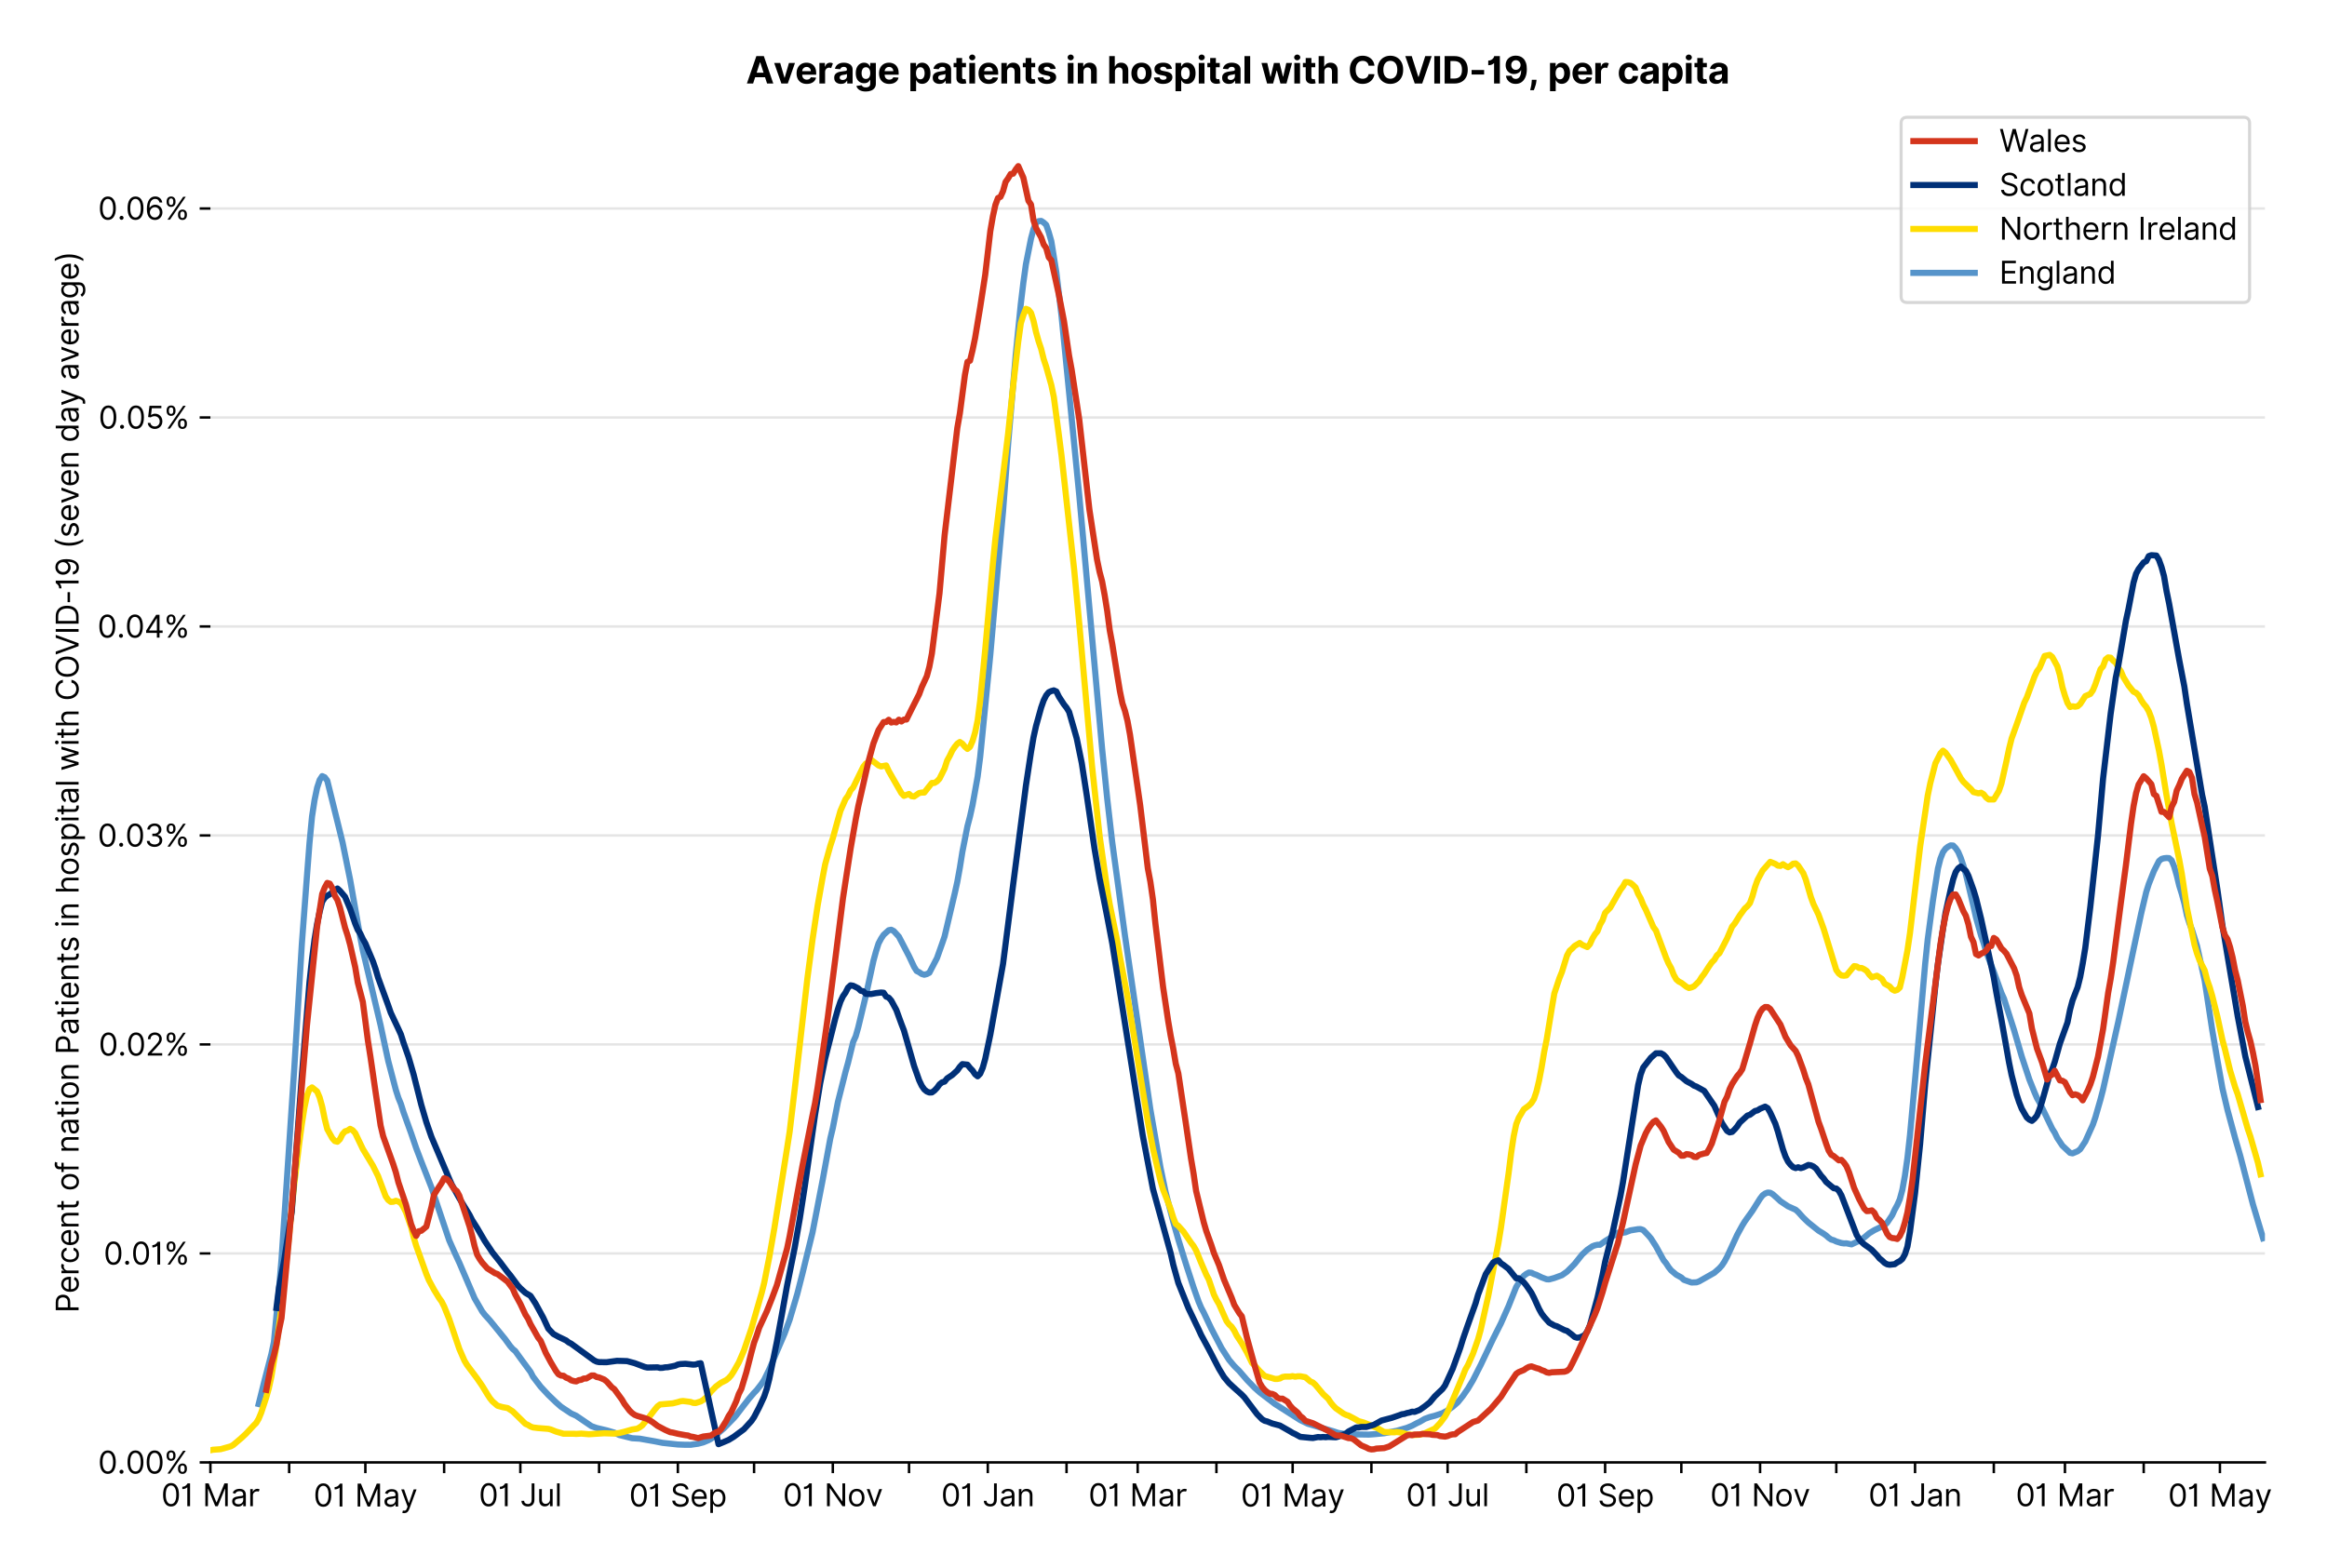 <?xml version="1.0" encoding="utf-8" standalone="no"?>
<!DOCTYPE svg PUBLIC "-//W3C//DTD SVG 1.1//EN"
  "http://www.w3.org/Graphics/SVG/1.1/DTD/svg11.dtd">
<svg xmlns:xlink="http://www.w3.org/1999/xlink" viewBox="0 0 758.405 511.234" xmlns="http://www.w3.org/2000/svg" version="1.1">
 <defs>
  <style type="text/css">*{stroke-linejoin: round; stroke-linecap: butt}</style>
 </defs>
 <g id="figure_1">
  <g id="patch_1">
   <path d="M 0 511.234 
L 758.405 511.234 
L 758.405 0 
L 0 0 
z
" style="fill: #ffffff"/>
  </g>
  <g id="axes_1">
   <g id="patch_2">
    <path d="M 68.575 476.745 
L 738.175 476.745 
L 738.175 33.225 
L 68.575 33.225 
z
" style="fill: #ffffff"/>
   </g>
   <g id="matplotlib.axis_1">
    <g id="xtick_1">
     <g id="line2d_1">
      <defs>
       <path id="me388232595" d="M 0 0 
L 0 3.5 
" style="stroke: #000000; stroke-width: 0.8"/>
      </defs>
      <g>
       <use xlink:href="#me388232595" x="68.575" y="476.745" style="stroke: #000000; stroke-width: 0.8"/>
      </g>
     </g>
     <g id="text_1">
      <!-- 01 Mar -->
      <g transform="translate(52.538 491.018)scale(0.1 -0.1)">
       <defs>
        <path id="Inter-Regular-30" d="M 2000 -64 
Q 1230 -64 806 561 
Q 382 1186 382 2327 
Q 382 3459 809 4088 
Q 1236 4718 2000 4718 
Q 2764 4718 3191 4088 
Q 3618 3459 3618 2327 
Q 3618 1186 3194 561 
Q 2771 -64 2000 -64 
z
M 2000 436 
Q 2509 436 2791 927 
Q 3073 1418 3073 2327 
Q 3073 3234 2789 3730 
Q 2505 4227 2000 4227 
Q 1496 4227 1211 3730 
Q 927 3234 927 2327 
Q 927 1418 1210 927 
Q 1493 436 2000 436 
z
" transform="scale(0.016)"/>
        <path id="Inter-Regular-31" d="M 1973 4655 
L 1973 0 
L 1409 0 
L 1409 3836 
L 1373 3836 
Q 1341 3773 1209 3692 
Q 1077 3611 868 3551 
Q 659 3491 391 3491 
L 391 3964 
Q 661 3964 859 4061 
Q 1057 4159 1190 4291 
Q 1323 4423 1392 4529 
Q 1461 4636 1473 4655 
L 1973 4655 
z
" transform="scale(0.016)"/>
        <path id="Inter-Regular-20" transform="scale(0.016)"/>
        <path id="Inter-Regular-4d" d="M 564 4655 
L 1236 4655 
L 2818 791 
L 2873 791 
L 4455 4655 
L 5127 4655 
L 5127 0 
L 4600 0 
L 4600 3536 
L 4555 3536 
L 3100 0 
L 2591 0 
L 1136 3536 
L 1091 3536 
L 1091 0 
L 564 0 
L 564 4655 
z
" transform="scale(0.016)"/>
        <path id="Inter-Regular-61" d="M 1518 -82 
Q 1186 -82 916 44 
Q 646 170 486 410 
Q 327 650 327 991 
Q 327 1291 445 1478 
Q 564 1666 761 1773 
Q 959 1880 1199 1933 
Q 1439 1986 1682 2018 
Q 2000 2059 2199 2080 
Q 2398 2102 2490 2154 
Q 2582 2207 2582 2336 
L 2582 2355 
Q 2582 2691 2399 2877 
Q 2216 3064 1846 3064 
Q 1461 3064 1243 2895 
Q 1025 2727 936 2536 
L 427 2718 
Q 564 3036 792 3214 
Q 1021 3393 1292 3464 
Q 1564 3536 1827 3536 
Q 1996 3536 2215 3496 
Q 2434 3457 2640 3334 
Q 2846 3211 2982 2963 
Q 3118 2716 3118 2300 
L 3118 0 
L 2582 0 
L 2582 473 
L 2555 473 
Q 2500 359 2373 229 
Q 2246 100 2034 9 
Q 1823 -82 1518 -82 
z
M 1600 400 
Q 1918 400 2137 525 
Q 2357 650 2469 847 
Q 2582 1045 2582 1264 
L 2582 1755 
Q 2548 1714 2433 1681 
Q 2318 1648 2169 1624 
Q 2021 1600 1881 1583 
Q 1741 1566 1655 1555 
Q 1446 1527 1265 1467 
Q 1084 1407 974 1287 
Q 864 1168 864 964 
Q 864 684 1072 542 
Q 1280 400 1600 400 
z
" transform="scale(0.016)"/>
        <path id="Inter-Regular-72" d="M 491 0 
L 491 3491 
L 1009 3491 
L 1009 2964 
L 1046 2964 
Q 1139 3223 1389 3384 
Q 1639 3545 1955 3545 
Q 2100 3545 2209 3511 
Q 2318 3477 2400 3418 
L 2218 2964 
Q 2161 2993 2085 3010 
Q 2009 3027 1909 3027 
Q 1527 3027 1277 2794 
Q 1027 2561 1027 2209 
L 1027 0 
L 491 0 
z
" transform="scale(0.016)"/>
       </defs>
       <use xlink:href="#Inter-Regular-30"/>
       <use xlink:href="#Inter-Regular-31" x="62.5"/>
       <use xlink:href="#Inter-Regular-20" x="106.676"/>
       <use xlink:href="#Inter-Regular-4d" x="134.801"/>
       <use xlink:href="#Inter-Regular-61" x="225.994"/>
       <use xlink:href="#Inter-Regular-72" x="282.386"/>
      </g>
     </g>
    </g>
    <g id="xtick_2">
     <g id="line2d_2">
      <g>
       <use xlink:href="#me388232595" x="94.242" y="476.745" style="stroke: #000000; stroke-width: 0.8"/>
      </g>
     </g>
    </g>
    <g id="xtick_3">
     <g id="line2d_3">
      <g>
       <use xlink:href="#me388232595" x="119.081" y="476.745" style="stroke: #000000; stroke-width: 0.8"/>
      </g>
     </g>
     <g id="text_2">
      <!-- 01 May -->
      <g transform="translate(102.178 491.117)scale(0.1 -0.1)">
       <defs>
        <path id="Inter-Regular-79" d="M 818 -1355 
Q 682 -1355 575 -1333 
Q 468 -1311 427 -1291 
L 564 -818 
Q 857 -893 1053 -814 
Q 1250 -736 1391 -345 
L 1509 -18 
L 218 3491 
L 800 3491 
L 1764 709 
L 1800 709 
L 2764 3491 
L 3346 3491 
L 1846 -564 
Q 1550 -1355 818 -1355 
z
" transform="scale(0.016)"/>
       </defs>
       <use xlink:href="#Inter-Regular-30"/>
       <use xlink:href="#Inter-Regular-31" x="62.5"/>
       <use xlink:href="#Inter-Regular-20" x="106.676"/>
       <use xlink:href="#Inter-Regular-4d" x="134.801"/>
       <use xlink:href="#Inter-Regular-61" x="225.994"/>
       <use xlink:href="#Inter-Regular-79" x="282.386"/>
      </g>
     </g>
    </g>
    <g id="xtick_4">
     <g id="line2d_4">
      <g>
       <use xlink:href="#me388232595" x="144.749" y="476.745" style="stroke: #000000; stroke-width: 0.8"/>
      </g>
     </g>
    </g>
    <g id="xtick_5">
     <g id="line2d_5">
      <g>
       <use xlink:href="#me388232595" x="169.588" y="476.745" style="stroke: #000000; stroke-width: 0.8"/>
      </g>
     </g>
     <g id="text_3">
      <!-- 01 Jul -->
      <g transform="translate(156.044 491.018)scale(0.1 -0.1)">
       <defs>
        <path id="Inter-Regular-4a" d="M 2346 4655 
L 2909 4655 
L 2909 1327 
Q 2909 657 2549 296 
Q 2189 -64 1582 -64 
Q 1200 -64 902 76 
Q 605 216 434 475 
Q 264 734 264 1091 
L 818 1091 
Q 818 795 1034 615 
Q 1250 436 1582 436 
Q 1948 436 2147 664 
Q 2346 893 2346 1327 
L 2346 4655 
z
" transform="scale(0.016)"/>
        <path id="Inter-Regular-75" d="M 2691 1427 
L 2691 3491 
L 3227 3491 
L 3227 0 
L 2691 0 
L 2691 591 
L 2655 591 
Q 2532 325 2273 140 
Q 2014 -45 1618 -45 
Q 1127 -45 809 280 
Q 491 605 491 1273 
L 491 3491 
L 1027 3491 
L 1027 1309 
Q 1027 927 1242 700 
Q 1457 473 1791 473 
Q 1991 473 2199 575 
Q 2407 677 2549 888 
Q 2691 1100 2691 1427 
z
" transform="scale(0.016)"/>
        <path id="Inter-Regular-6c" d="M 1027 4655 
L 1027 0 
L 491 0 
L 491 4655 
L 1027 4655 
z
" transform="scale(0.016)"/>
       </defs>
       <use xlink:href="#Inter-Regular-30"/>
       <use xlink:href="#Inter-Regular-31" x="62.5"/>
       <use xlink:href="#Inter-Regular-20" x="106.676"/>
       <use xlink:href="#Inter-Regular-4a" x="134.801"/>
       <use xlink:href="#Inter-Regular-75" x="189.063"/>
       <use xlink:href="#Inter-Regular-6c" x="247.159"/>
      </g>
     </g>
    </g>
    <g id="xtick_6">
     <g id="line2d_6">
      <g>
       <use xlink:href="#me388232595" x="195.255" y="476.745" style="stroke: #000000; stroke-width: 0.8"/>
      </g>
     </g>
    </g>
    <g id="xtick_7">
     <g id="line2d_7">
      <g>
       <use xlink:href="#me388232595" x="220.922" y="476.745" style="stroke: #000000; stroke-width: 0.8"/>
      </g>
     </g>
     <g id="text_4">
      <!-- 01 Sep -->
      <g transform="translate(205.035 491.117)scale(0.1 -0.1)">
       <defs>
        <path id="Inter-Regular-53" d="M 3109 3491 
Q 3068 3836 2777 4027 
Q 2486 4218 2064 4218 
Q 1600 4218 1318 3999 
Q 1036 3780 1036 3445 
Q 1036 3195 1189 3042 
Q 1343 2889 1553 2803 
Q 1764 2718 1936 2673 
L 2409 2545 
Q 2591 2498 2815 2414 
Q 3039 2330 3244 2185 
Q 3450 2041 3584 1816 
Q 3718 1591 3718 1264 
Q 3718 886 3521 581 
Q 3325 277 2949 97 
Q 2573 -82 2036 -82 
Q 1286 -82 845 272 
Q 405 627 364 1200 
L 946 1200 
Q 968 936 1124 764 
Q 1280 593 1519 510 
Q 1759 427 2036 427 
Q 2359 427 2616 533 
Q 2873 639 3023 828 
Q 3173 1018 3173 1273 
Q 3173 1505 3043 1650 
Q 2914 1795 2702 1886 
Q 2491 1977 2246 2045 
L 1673 2209 
Q 1127 2366 809 2657 
Q 491 2948 491 3418 
Q 491 3809 703 4101 
Q 916 4393 1276 4555 
Q 1636 4718 2082 4718 
Q 2532 4718 2882 4558 
Q 3232 4398 3437 4120 
Q 3643 3843 3655 3491 
L 3109 3491 
z
" transform="scale(0.016)"/>
        <path id="Inter-Regular-65" d="M 1955 -73 
Q 1450 -73 1085 151 
Q 721 375 524 778 
Q 327 1182 327 1718 
Q 327 2255 524 2665 
Q 721 3075 1074 3305 
Q 1427 3536 1900 3536 
Q 2173 3536 2439 3445 
Q 2705 3355 2923 3151 
Q 3141 2948 3270 2614 
Q 3400 2280 3400 1791 
L 3400 1564 
L 866 1564 
Q 884 1005 1183 707 
Q 1482 409 1955 409 
Q 2271 409 2498 545 
Q 2725 682 2827 955 
L 3346 809 
Q 3223 414 2854 170 
Q 2486 -73 1955 -73 
z
M 866 2027 
L 2855 2027 
Q 2855 2470 2595 2762 
Q 2336 3055 1900 3055 
Q 1593 3055 1368 2911 
Q 1143 2768 1013 2533 
Q 884 2298 866 2027 
z
" transform="scale(0.016)"/>
        <path id="Inter-Regular-70" d="M 491 -1309 
L 491 3491 
L 1009 3491 
L 1009 2936 
L 1073 2936 
Q 1132 3027 1237 3169 
Q 1343 3311 1542 3423 
Q 1741 3536 2082 3536 
Q 2523 3536 2859 3315 
Q 3196 3095 3384 2690 
Q 3573 2286 3573 1736 
Q 3573 1182 3384 776 
Q 3196 370 2861 148 
Q 2527 -73 2091 -73 
Q 1755 -73 1552 39 
Q 1350 152 1241 296 
Q 1132 441 1073 536 
L 1027 536 
L 1027 -1309 
L 491 -1309 
z
M 1018 1745 
Q 1018 1152 1276 780 
Q 1534 409 2018 409 
Q 2355 409 2581 587 
Q 2807 766 2921 1069 
Q 3036 1373 3036 1745 
Q 3036 2114 2923 2410 
Q 2811 2707 2585 2881 
Q 2359 3055 2018 3055 
Q 1527 3055 1272 2693 
Q 1018 2332 1018 1745 
z
" transform="scale(0.016)"/>
       </defs>
       <use xlink:href="#Inter-Regular-30"/>
       <use xlink:href="#Inter-Regular-31" x="62.5"/>
       <use xlink:href="#Inter-Regular-20" x="106.676"/>
       <use xlink:href="#Inter-Regular-53" x="134.801"/>
       <use xlink:href="#Inter-Regular-65" x="198.58"/>
       <use xlink:href="#Inter-Regular-70" x="256.818"/>
      </g>
     </g>
    </g>
    <g id="xtick_8">
     <g id="line2d_8">
      <g>
       <use xlink:href="#me388232595" x="245.761" y="476.745" style="stroke: #000000; stroke-width: 0.8"/>
      </g>
     </g>
    </g>
    <g id="xtick_9">
     <g id="line2d_9">
      <g>
       <use xlink:href="#me388232595" x="271.429" y="476.745" style="stroke: #000000; stroke-width: 0.8"/>
      </g>
     </g>
     <g id="text_5">
      <!-- 01 Nov -->
      <g transform="translate(255.157 491.018)scale(0.1 -0.1)">
       <defs>
        <path id="Inter-Regular-4e" d="M 4255 4655 
L 4255 0 
L 3709 0 
L 1173 3655 
L 1127 3655 
L 1127 0 
L 564 0 
L 564 4655 
L 1109 4655 
L 3655 991 
L 3700 991 
L 3700 4655 
L 4255 4655 
z
" transform="scale(0.016)"/>
        <path id="Inter-Regular-6f" d="M 1909 -73 
Q 1436 -73 1080 152 
Q 725 377 526 781 
Q 327 1186 327 1727 
Q 327 2273 526 2679 
Q 725 3086 1080 3311 
Q 1436 3536 1909 3536 
Q 2382 3536 2737 3311 
Q 3093 3086 3292 2679 
Q 3491 2273 3491 1727 
Q 3491 1186 3292 781 
Q 3093 377 2737 152 
Q 2382 -73 1909 -73 
z
M 1909 409 
Q 2268 409 2500 593 
Q 2732 777 2843 1077 
Q 2955 1377 2955 1727 
Q 2955 2077 2843 2379 
Q 2732 2682 2500 2868 
Q 2268 3055 1909 3055 
Q 1550 3055 1318 2868 
Q 1086 2682 975 2379 
Q 864 2077 864 1727 
Q 864 1377 975 1077 
Q 1086 777 1318 593 
Q 1550 409 1909 409 
z
" transform="scale(0.016)"/>
        <path id="Inter-Regular-76" d="M 3346 3491 
L 2055 0 
L 1509 0 
L 218 3491 
L 800 3491 
L 1764 709 
L 1800 709 
L 2764 3491 
L 3346 3491 
z
" transform="scale(0.016)"/>
       </defs>
       <use xlink:href="#Inter-Regular-30"/>
       <use xlink:href="#Inter-Regular-31" x="62.5"/>
       <use xlink:href="#Inter-Regular-20" x="106.676"/>
       <use xlink:href="#Inter-Regular-4e" x="134.801"/>
       <use xlink:href="#Inter-Regular-6f" x="210.085"/>
       <use xlink:href="#Inter-Regular-76" x="269.744"/>
      </g>
     </g>
    </g>
    <g id="xtick_10">
     <g id="line2d_10">
      <g>
       <use xlink:href="#me388232595" x="296.268" y="476.745" style="stroke: #000000; stroke-width: 0.8"/>
      </g>
     </g>
    </g>
    <g id="xtick_11">
     <g id="line2d_11">
      <g>
       <use xlink:href="#me388232595" x="321.935" y="476.745" style="stroke: #000000; stroke-width: 0.8"/>
      </g>
     </g>
     <g id="text_6">
      <!-- 01 Jan -->
      <g transform="translate(306.736 491.018)scale(0.1 -0.1)">
       <defs>
        <path id="Inter-Regular-6e" d="M 1027 2100 
L 1027 0 
L 491 0 
L 491 3491 
L 1009 3491 
L 1009 2945 
L 1055 2945 
Q 1177 3211 1427 3373 
Q 1677 3536 2073 3536 
Q 2602 3536 2928 3211 
Q 3255 2886 3255 2218 
L 3255 0 
L 2718 0 
L 2718 2182 
Q 2718 2593 2504 2824 
Q 2291 3055 1918 3055 
Q 1534 3055 1280 2806 
Q 1027 2557 1027 2100 
z
" transform="scale(0.016)"/>
       </defs>
       <use xlink:href="#Inter-Regular-30"/>
       <use xlink:href="#Inter-Regular-31" x="62.5"/>
       <use xlink:href="#Inter-Regular-20" x="106.676"/>
       <use xlink:href="#Inter-Regular-4a" x="134.801"/>
       <use xlink:href="#Inter-Regular-61" x="189.063"/>
       <use xlink:href="#Inter-Regular-6e" x="245.455"/>
      </g>
     </g>
    </g>
    <g id="xtick_12">
     <g id="line2d_12">
      <g>
       <use xlink:href="#me388232595" x="347.602" y="476.745" style="stroke: #000000; stroke-width: 0.8"/>
      </g>
     </g>
    </g>
    <g id="xtick_13">
     <g id="line2d_13">
      <g>
       <use xlink:href="#me388232595" x="370.785" y="476.745" style="stroke: #000000; stroke-width: 0.8"/>
      </g>
     </g>
     <g id="text_7">
      <!-- 01 Mar -->
      <g transform="translate(354.749 491.018)scale(0.1 -0.1)">
       <use xlink:href="#Inter-Regular-30"/>
       <use xlink:href="#Inter-Regular-31" x="62.5"/>
       <use xlink:href="#Inter-Regular-20" x="106.676"/>
       <use xlink:href="#Inter-Regular-4d" x="134.801"/>
       <use xlink:href="#Inter-Regular-61" x="225.994"/>
       <use xlink:href="#Inter-Regular-72" x="282.386"/>
      </g>
     </g>
    </g>
    <g id="xtick_14">
     <g id="line2d_14">
      <g>
       <use xlink:href="#me388232595" x="396.453" y="476.745" style="stroke: #000000; stroke-width: 0.8"/>
      </g>
     </g>
    </g>
    <g id="xtick_15">
     <g id="line2d_15">
      <g>
       <use xlink:href="#me388232595" x="421.292" y="476.745" style="stroke: #000000; stroke-width: 0.8"/>
      </g>
     </g>
     <g id="text_8">
      <!-- 01 May -->
      <g transform="translate(404.389 491.117)scale(0.1 -0.1)">
       <use xlink:href="#Inter-Regular-30"/>
       <use xlink:href="#Inter-Regular-31" x="62.5"/>
       <use xlink:href="#Inter-Regular-20" x="106.676"/>
       <use xlink:href="#Inter-Regular-4d" x="134.801"/>
       <use xlink:href="#Inter-Regular-61" x="225.994"/>
       <use xlink:href="#Inter-Regular-79" x="282.386"/>
      </g>
     </g>
    </g>
    <g id="xtick_16">
     <g id="line2d_16">
      <g>
       <use xlink:href="#me388232595" x="446.959" y="476.745" style="stroke: #000000; stroke-width: 0.8"/>
      </g>
     </g>
    </g>
    <g id="xtick_17">
     <g id="line2d_17">
      <g>
       <use xlink:href="#me388232595" x="471.798" y="476.745" style="stroke: #000000; stroke-width: 0.8"/>
      </g>
     </g>
     <g id="text_9">
      <!-- 01 Jul -->
      <g transform="translate(458.254 491.018)scale(0.1 -0.1)">
       <use xlink:href="#Inter-Regular-30"/>
       <use xlink:href="#Inter-Regular-31" x="62.5"/>
       <use xlink:href="#Inter-Regular-20" x="106.676"/>
       <use xlink:href="#Inter-Regular-4a" x="134.801"/>
       <use xlink:href="#Inter-Regular-75" x="189.063"/>
       <use xlink:href="#Inter-Regular-6c" x="247.159"/>
      </g>
     </g>
    </g>
    <g id="xtick_18">
     <g id="line2d_18">
      <g>
       <use xlink:href="#me388232595" x="497.465" y="476.745" style="stroke: #000000; stroke-width: 0.8"/>
      </g>
     </g>
    </g>
    <g id="xtick_19">
     <g id="line2d_19">
      <g>
       <use xlink:href="#me388232595" x="523.132" y="476.745" style="stroke: #000000; stroke-width: 0.8"/>
      </g>
     </g>
     <g id="text_10">
      <!-- 01 Sep -->
      <g transform="translate(507.245 491.117)scale(0.1 -0.1)">
       <use xlink:href="#Inter-Regular-30"/>
       <use xlink:href="#Inter-Regular-31" x="62.5"/>
       <use xlink:href="#Inter-Regular-20" x="106.676"/>
       <use xlink:href="#Inter-Regular-53" x="134.801"/>
       <use xlink:href="#Inter-Regular-65" x="198.58"/>
       <use xlink:href="#Inter-Regular-70" x="256.818"/>
      </g>
     </g>
    </g>
    <g id="xtick_20">
     <g id="line2d_20">
      <g>
       <use xlink:href="#me388232595" x="547.972" y="476.745" style="stroke: #000000; stroke-width: 0.8"/>
      </g>
     </g>
    </g>
    <g id="xtick_21">
     <g id="line2d_21">
      <g>
       <use xlink:href="#me388232595" x="573.639" y="476.745" style="stroke: #000000; stroke-width: 0.8"/>
      </g>
     </g>
     <g id="text_11">
      <!-- 01 Nov -->
      <g transform="translate(557.368 491.018)scale(0.1 -0.1)">
       <use xlink:href="#Inter-Regular-30"/>
       <use xlink:href="#Inter-Regular-31" x="62.5"/>
       <use xlink:href="#Inter-Regular-20" x="106.676"/>
       <use xlink:href="#Inter-Regular-4e" x="134.801"/>
       <use xlink:href="#Inter-Regular-6f" x="210.085"/>
       <use xlink:href="#Inter-Regular-76" x="269.744"/>
      </g>
     </g>
    </g>
    <g id="xtick_22">
     <g id="line2d_22">
      <g>
       <use xlink:href="#me388232595" x="598.478" y="476.745" style="stroke: #000000; stroke-width: 0.8"/>
      </g>
     </g>
    </g>
    <g id="xtick_23">
     <g id="line2d_23">
      <g>
       <use xlink:href="#me388232595" x="624.145" y="476.745" style="stroke: #000000; stroke-width: 0.8"/>
      </g>
     </g>
     <g id="text_12">
      <!-- 01 Jan -->
      <g transform="translate(608.946 491.018)scale(0.1 -0.1)">
       <use xlink:href="#Inter-Regular-30"/>
       <use xlink:href="#Inter-Regular-31" x="62.5"/>
       <use xlink:href="#Inter-Regular-20" x="106.676"/>
       <use xlink:href="#Inter-Regular-4a" x="134.801"/>
       <use xlink:href="#Inter-Regular-61" x="189.063"/>
       <use xlink:href="#Inter-Regular-6e" x="245.455"/>
      </g>
     </g>
    </g>
    <g id="xtick_24">
     <g id="line2d_24">
      <g>
       <use xlink:href="#me388232595" x="649.812" y="476.745" style="stroke: #000000; stroke-width: 0.8"/>
      </g>
     </g>
    </g>
    <g id="xtick_25">
     <g id="line2d_25">
      <g>
       <use xlink:href="#me388232595" x="672.996" y="476.745" style="stroke: #000000; stroke-width: 0.8"/>
      </g>
     </g>
     <g id="text_13">
      <!-- 01 Mar -->
      <g transform="translate(656.959 491.018)scale(0.1 -0.1)">
       <use xlink:href="#Inter-Regular-30"/>
       <use xlink:href="#Inter-Regular-31" x="62.5"/>
       <use xlink:href="#Inter-Regular-20" x="106.676"/>
       <use xlink:href="#Inter-Regular-4d" x="134.801"/>
       <use xlink:href="#Inter-Regular-61" x="225.994"/>
       <use xlink:href="#Inter-Regular-72" x="282.386"/>
      </g>
     </g>
    </g>
    <g id="xtick_26">
     <g id="line2d_26">
      <g>
       <use xlink:href="#me388232595" x="698.663" y="476.745" style="stroke: #000000; stroke-width: 0.8"/>
      </g>
     </g>
    </g>
    <g id="xtick_27">
     <g id="line2d_27">
      <g>
       <use xlink:href="#me388232595" x="723.502" y="476.745" style="stroke: #000000; stroke-width: 0.8"/>
      </g>
     </g>
     <g id="text_14">
      <!-- 01 May -->
      <g transform="translate(706.599 491.117)scale(0.1 -0.1)">
       <use xlink:href="#Inter-Regular-30"/>
       <use xlink:href="#Inter-Regular-31" x="62.5"/>
       <use xlink:href="#Inter-Regular-20" x="106.676"/>
       <use xlink:href="#Inter-Regular-4d" x="134.801"/>
       <use xlink:href="#Inter-Regular-61" x="225.994"/>
       <use xlink:href="#Inter-Regular-79" x="282.386"/>
      </g>
     </g>
    </g>
   </g>
   <g id="matplotlib.axis_2">
    <g id="ytick_1">
     <g id="line2d_28">
      <path d="M 68.575 476.745 
L 738.175 476.745 
" clip-path="url(#pca1ed8f5a3)" style="fill: none; stroke: #e5e5e5; stroke-width: 0.8; stroke-linecap: square"/>
     </g>
     <g id="line2d_29">
      <defs>
       <path id="m0f69752772" d="M 0 0 
L -3.5 0 
" style="stroke: #000000; stroke-width: 0.8"/>
      </defs>
      <g>
       <use xlink:href="#m0f69752772" x="68.575" y="476.745" style="stroke: #000000; stroke-width: 0.8"/>
      </g>
     </g>
     <g id="text_15">
      <!-- 0.00% -->
      <g transform="translate(31.944 480.382)scale(0.1 -0.1)">
       <defs>
        <path id="Inter-Regular-2e" d="M 882 -36 
Q 714 -36 593 84 
Q 473 205 473 373 
Q 473 541 593 661 
Q 714 782 882 782 
Q 1050 782 1170 661 
Q 1291 541 1291 373 
Q 1291 205 1170 84 
Q 1050 -36 882 -36 
z
" transform="scale(0.016)"/>
        <path id="Inter-Regular-25" d="M 2855 873 
L 2855 1118 
Q 2855 1373 2960 1585 
Q 3066 1798 3269 1926 
Q 3473 2055 3764 2055 
Q 4059 2055 4259 1926 
Q 4459 1798 4561 1585 
Q 4664 1373 4664 1118 
L 4664 873 
Q 4664 618 4560 405 
Q 4457 193 4256 64 
Q 4055 -64 3764 -64 
Q 3468 -64 3266 64 
Q 3064 193 2959 405 
Q 2855 618 2855 873 
z
M 536 3536 
L 536 3782 
Q 536 4036 642 4248 
Q 748 4461 951 4589 
Q 1155 4718 1446 4718 
Q 1741 4718 1941 4589 
Q 2141 4461 2243 4248 
Q 2346 4036 2346 3782 
L 2346 3536 
Q 2346 3282 2242 3069 
Q 2139 2857 1937 2728 
Q 1736 2600 1446 2600 
Q 1150 2600 948 2728 
Q 746 2857 641 3069 
Q 536 3282 536 3536 
z
M 709 0 
L 3909 4655 
L 4427 4655 
L 1227 0 
L 709 0 
z
M 3318 1118 
L 3318 873 
Q 3318 661 3418 494 
Q 3518 327 3764 327 
Q 4002 327 4101 494 
Q 4200 661 4200 873 
L 4200 1118 
Q 4200 1330 4104 1497 
Q 4009 1664 3764 1664 
Q 3525 1664 3421 1497 
Q 3318 1330 3318 1118 
z
M 1000 3782 
L 1000 3536 
Q 1000 3325 1100 3158 
Q 1200 2991 1446 2991 
Q 1684 2991 1783 3158 
Q 1882 3325 1882 3536 
L 1882 3782 
Q 1882 3993 1786 4160 
Q 1691 4327 1446 4327 
Q 1207 4327 1103 4160 
Q 1000 3993 1000 3782 
z
" transform="scale(0.016)"/>
       </defs>
       <use xlink:href="#Inter-Regular-30"/>
       <use xlink:href="#Inter-Regular-2e" x="62.5"/>
       <use xlink:href="#Inter-Regular-30" x="90.057"/>
       <use xlink:href="#Inter-Regular-30" x="152.557"/>
       <use xlink:href="#Inter-Regular-25" x="215.057"/>
      </g>
     </g>
    </g>
    <g id="ytick_2">
     <g id="line2d_30">
      <path d="M 68.575 408.615 
L 738.175 408.615 
" clip-path="url(#pca1ed8f5a3)" style="fill: none; stroke: #e5e5e5; stroke-width: 0.8; stroke-linecap: square"/>
     </g>
     <g id="line2d_31">
      <g>
       <use xlink:href="#m0f69752772" x="68.575" y="408.615" style="stroke: #000000; stroke-width: 0.8"/>
      </g>
     </g>
     <g id="text_16">
      <!-- 0.01% -->
      <g transform="translate(33.777 412.252)scale(0.1 -0.1)">
       <use xlink:href="#Inter-Regular-30"/>
       <use xlink:href="#Inter-Regular-2e" x="62.5"/>
       <use xlink:href="#Inter-Regular-30" x="90.057"/>
       <use xlink:href="#Inter-Regular-31" x="152.557"/>
       <use xlink:href="#Inter-Regular-25" x="196.733"/>
      </g>
     </g>
    </g>
    <g id="ytick_3">
     <g id="line2d_32">
      <path d="M 68.575 340.486 
L 738.175 340.486 
" clip-path="url(#pca1ed8f5a3)" style="fill: none; stroke: #e5e5e5; stroke-width: 0.8; stroke-linecap: square"/>
     </g>
     <g id="line2d_33">
      <g>
       <use xlink:href="#m0f69752772" x="68.575" y="340.486" style="stroke: #000000; stroke-width: 0.8"/>
      </g>
     </g>
     <g id="text_17">
      <!-- 0.02% -->
      <g transform="translate(32.142 344.122)scale(0.1 -0.1)">
       <defs>
        <path id="Inter-Regular-32" d="M 482 0 
L 482 409 
L 2018 2091 
Q 2289 2386 2464 2605 
Q 2639 2825 2724 3019 
Q 2809 3214 2809 3427 
Q 2809 3795 2553 4011 
Q 2298 4227 1918 4227 
Q 1514 4227 1275 3985 
Q 1036 3743 1036 3345 
L 500 3345 
Q 500 3755 688 4064 
Q 877 4373 1203 4545 
Q 1530 4718 1936 4718 
Q 2346 4718 2661 4545 
Q 2977 4373 3156 4079 
Q 3336 3786 3336 3427 
Q 3336 3170 3244 2926 
Q 3152 2682 2926 2383 
Q 2700 2084 2300 1655 
L 1255 536 
L 1255 500 
L 3418 500 
L 3418 0 
L 482 0 
z
" transform="scale(0.016)"/>
       </defs>
       <use xlink:href="#Inter-Regular-30"/>
       <use xlink:href="#Inter-Regular-2e" x="62.5"/>
       <use xlink:href="#Inter-Regular-30" x="90.057"/>
       <use xlink:href="#Inter-Regular-32" x="152.557"/>
       <use xlink:href="#Inter-Regular-25" x="213.068"/>
      </g>
     </g>
    </g>
    <g id="ytick_4">
     <g id="line2d_34">
      <path d="M 68.575 272.356 
L 738.175 272.356 
" clip-path="url(#pca1ed8f5a3)" style="fill: none; stroke: #e5e5e5; stroke-width: 0.8; stroke-linecap: square"/>
     </g>
     <g id="line2d_35">
      <g>
       <use xlink:href="#m0f69752772" x="68.575" y="272.356" style="stroke: #000000; stroke-width: 0.8"/>
      </g>
     </g>
     <g id="text_18">
      <!-- 0.03% -->
      <g transform="translate(31.83 275.993)scale(0.1 -0.1)">
       <defs>
        <path id="Inter-Regular-33" d="M 2055 -64 
Q 1605 -64 1253 90 
Q 902 245 696 521 
Q 491 798 473 1164 
L 1046 1164 
Q 1071 827 1356 631 
Q 1641 436 2046 436 
Q 2493 436 2783 664 
Q 3073 893 3073 1264 
Q 3073 1650 2787 1893 
Q 2502 2136 1973 2136 
L 1600 2136 
L 1600 2636 
L 1973 2636 
Q 2386 2636 2647 2856 
Q 2909 3077 2909 3445 
Q 2909 3798 2679 4012 
Q 2450 4227 2064 4227 
Q 1823 4227 1610 4139 
Q 1398 4052 1264 3887 
Q 1130 3723 1118 3491 
L 573 3491 
Q 586 3857 793 4133 
Q 1000 4409 1335 4563 
Q 1671 4718 2073 4718 
Q 2505 4718 2814 4544 
Q 3123 4370 3289 4086 
Q 3455 3802 3455 3473 
Q 3455 3080 3249 2802 
Q 3043 2525 2691 2418 
L 2691 2382 
Q 3132 2309 3379 2008 
Q 3627 1707 3627 1264 
Q 3627 884 3421 583 
Q 3216 282 2861 109 
Q 2507 -64 2055 -64 
z
" transform="scale(0.016)"/>
       </defs>
       <use xlink:href="#Inter-Regular-30"/>
       <use xlink:href="#Inter-Regular-2e" x="62.5"/>
       <use xlink:href="#Inter-Regular-30" x="90.057"/>
       <use xlink:href="#Inter-Regular-33" x="152.557"/>
       <use xlink:href="#Inter-Regular-25" x="216.193"/>
      </g>
     </g>
    </g>
    <g id="ytick_5">
     <g id="line2d_36">
      <path d="M 68.575 204.226 
L 738.175 204.226 
" clip-path="url(#pca1ed8f5a3)" style="fill: none; stroke: #e5e5e5; stroke-width: 0.8; stroke-linecap: square"/>
     </g>
     <g id="line2d_37">
      <g>
       <use xlink:href="#m0f69752772" x="68.575" y="204.226" style="stroke: #000000; stroke-width: 0.8"/>
      </g>
     </g>
     <g id="text_19">
      <!-- 0.04% -->
      <g transform="translate(31.773 207.863)scale(0.1 -0.1)">
       <defs>
        <path id="Inter-Regular-34" d="M 373 955 
L 373 1418 
L 2418 4655 
L 3100 4655 
L 3100 1455 
L 3736 1455 
L 3736 955 
L 3100 955 
L 3100 0 
L 2564 0 
L 2564 955 
L 373 955 
z
M 2564 1455 
L 2564 3936 
L 2527 3936 
L 982 1491 
L 982 1455 
L 2564 1455 
z
" transform="scale(0.016)"/>
       </defs>
       <use xlink:href="#Inter-Regular-30"/>
       <use xlink:href="#Inter-Regular-2e" x="62.5"/>
       <use xlink:href="#Inter-Regular-30" x="90.057"/>
       <use xlink:href="#Inter-Regular-34" x="152.557"/>
       <use xlink:href="#Inter-Regular-25" x="216.761"/>
      </g>
     </g>
    </g>
    <g id="ytick_6">
     <g id="line2d_38">
      <path d="M 68.575 136.097 
L 738.175 136.097 
" clip-path="url(#pca1ed8f5a3)" style="fill: none; stroke: #e5e5e5; stroke-width: 0.8; stroke-linecap: square"/>
     </g>
     <g id="line2d_39">
      <g>
       <use xlink:href="#m0f69752772" x="68.575" y="136.097" style="stroke: #000000; stroke-width: 0.8"/>
      </g>
     </g>
     <g id="text_20">
      <!-- 0.05% -->
      <g transform="translate(32.114 139.733)scale(0.1 -0.1)">
       <defs>
        <path id="Inter-Regular-35" d="M 1936 -64 
Q 1536 -64 1216 95 
Q 896 255 702 532 
Q 509 809 491 1164 
L 1036 1164 
Q 1068 848 1324 642 
Q 1580 436 1936 436 
Q 2223 436 2447 570 
Q 2671 705 2799 940 
Q 2927 1175 2927 1473 
Q 2927 1777 2794 2017 
Q 2661 2257 2429 2395 
Q 2198 2534 1900 2536 
Q 1686 2539 1461 2472 
Q 1236 2405 1091 2300 
L 564 2364 
L 846 4655 
L 3264 4655 
L 3264 4155 
L 1318 4155 
L 1155 2782 
L 1182 2782 
Q 1325 2895 1541 2970 
Q 1757 3045 1991 3045 
Q 2418 3045 2753 2842 
Q 3089 2639 3281 2286 
Q 3473 1934 3473 1482 
Q 3473 1036 3274 687 
Q 3075 339 2727 137 
Q 2380 -64 1936 -64 
z
" transform="scale(0.016)"/>
       </defs>
       <use xlink:href="#Inter-Regular-30"/>
       <use xlink:href="#Inter-Regular-2e" x="62.5"/>
       <use xlink:href="#Inter-Regular-30" x="90.057"/>
       <use xlink:href="#Inter-Regular-35" x="152.557"/>
       <use xlink:href="#Inter-Regular-25" x="213.352"/>
      </g>
     </g>
    </g>
    <g id="ytick_7">
     <g id="line2d_40">
      <path d="M 68.575 67.967 
L 738.175 67.967 
" clip-path="url(#pca1ed8f5a3)" style="fill: none; stroke: #e5e5e5; stroke-width: 0.8; stroke-linecap: square"/>
     </g>
     <g id="line2d_41">
      <g>
       <use xlink:href="#m0f69752772" x="68.575" y="67.967" style="stroke: #000000; stroke-width: 0.8"/>
      </g>
     </g>
     <g id="text_21">
      <!-- 0.06% -->
      <g transform="translate(31.958 71.604)scale(0.1 -0.1)">
       <defs>
        <path id="Inter-Regular-36" d="M 2027 -64 
Q 1741 -59 1454 45 
Q 1168 150 932 399 
Q 696 648 552 1074 
Q 409 1500 409 2145 
Q 409 3386 861 4056 
Q 1314 4727 2100 4727 
Q 2686 4727 3073 4384 
Q 3461 4041 3546 3491 
L 2991 3491 
Q 2914 3811 2691 4019 
Q 2468 4227 2100 4227 
Q 1559 4227 1249 3755 
Q 939 3284 936 2427 
L 973 2427 
Q 1164 2716 1461 2880 
Q 1759 3045 2118 3045 
Q 2518 3045 2850 2846 
Q 3182 2648 3382 2299 
Q 3582 1950 3582 1500 
Q 3582 1068 3389 710 
Q 3196 352 2847 142 
Q 2498 -68 2027 -64 
z
M 2027 436 
Q 2314 436 2542 579 
Q 2771 723 2903 964 
Q 3036 1205 3036 1500 
Q 3036 1789 2908 2026 
Q 2780 2264 2556 2404 
Q 2332 2545 2046 2545 
Q 1757 2545 1525 2397 
Q 1293 2250 1157 2010 
Q 1021 1770 1018 1491 
Q 1018 1214 1149 973 
Q 1280 732 1508 584 
Q 1736 436 2027 436 
z
" transform="scale(0.016)"/>
       </defs>
       <use xlink:href="#Inter-Regular-30"/>
       <use xlink:href="#Inter-Regular-2e" x="62.5"/>
       <use xlink:href="#Inter-Regular-30" x="90.057"/>
       <use xlink:href="#Inter-Regular-36" x="152.557"/>
       <use xlink:href="#Inter-Regular-25" x="214.915"/>
      </g>
     </g>
    </g>
    <g id="text_22">
     <!-- Percent of nation Patients in hospital with COVID-19 (seven day average) -->
     <g transform="translate(25.614 428.013)rotate(-90)scale(0.1 -0.1)">
      <defs>
       <path id="Inter-Regular-50" d="M 564 0 
L 564 4655 
L 2136 4655 
Q 2684 4655 3033 4458 
Q 3382 4261 3550 3927 
Q 3718 3593 3718 3182 
Q 3718 2770 3551 2434 
Q 3384 2098 3036 1899 
Q 2689 1700 2146 1700 
L 1127 1700 
L 1127 0 
L 564 0 
z
M 1127 2200 
L 2127 2200 
Q 2689 2200 2926 2482 
Q 3164 2764 3164 3182 
Q 3164 3602 2925 3878 
Q 2686 4155 2118 4155 
L 1127 4155 
L 1127 2200 
z
" transform="scale(0.016)"/>
       <path id="Inter-Regular-63" d="M 1909 -73 
Q 1418 -73 1063 159 
Q 709 391 518 798 
Q 327 1205 327 1727 
Q 327 2259 524 2667 
Q 721 3075 1074 3305 
Q 1427 3536 1900 3536 
Q 2268 3536 2563 3400 
Q 2859 3264 3047 3018 
Q 3236 2773 3282 2445 
L 2746 2445 
Q 2684 2684 2474 2869 
Q 2264 3055 1909 3055 
Q 1439 3055 1151 2697 
Q 864 2339 864 1745 
Q 864 1139 1148 774 
Q 1432 409 1909 409 
Q 2223 409 2447 570 
Q 2671 732 2746 1018 
L 3282 1018 
Q 3236 709 3058 462 
Q 2880 216 2588 71 
Q 2296 -73 1909 -73 
z
" transform="scale(0.016)"/>
       <path id="Inter-Regular-74" d="M 2009 3491 
L 2009 3036 
L 1264 3036 
L 1264 1000 
Q 1264 773 1331 660 
Q 1398 548 1503 510 
Q 1609 473 1727 473 
Q 1816 473 1873 483 
Q 1930 493 1964 500 
L 2073 18 
Q 2018 -2 1920 -23 
Q 1823 -45 1673 -45 
Q 1446 -45 1228 52 
Q 1011 150 869 350 
Q 727 550 727 855 
L 727 3036 
L 200 3036 
L 200 3491 
L 727 3491 
L 727 4327 
L 1264 4327 
L 1264 3491 
L 2009 3491 
z
" transform="scale(0.016)"/>
       <path id="Inter-Regular-66" d="M 2046 3491 
L 2046 3036 
L 1264 3036 
L 1264 0 
L 727 0 
L 727 3036 
L 164 3036 
L 164 3491 
L 727 3491 
L 727 3973 
Q 727 4273 868 4473 
Q 1009 4673 1234 4773 
Q 1459 4873 1709 4873 
Q 1907 4873 2032 4841 
Q 2157 4809 2218 4782 
L 2064 4318 
Q 2023 4332 1951 4352 
Q 1880 4373 1764 4373 
Q 1498 4373 1381 4239 
Q 1264 4105 1264 3845 
L 1264 3491 
L 2046 3491 
z
" transform="scale(0.016)"/>
       <path id="Inter-Regular-69" d="M 491 0 
L 491 3491 
L 1027 3491 
L 1027 0 
L 491 0 
z
M 764 4073 
Q 607 4073 494 4179 
Q 382 4286 382 4436 
Q 382 4586 494 4693 
Q 607 4800 764 4800 
Q 921 4800 1033 4693 
Q 1146 4586 1146 4436 
Q 1146 4286 1033 4179 
Q 921 4073 764 4073 
z
" transform="scale(0.016)"/>
       <path id="Inter-Regular-73" d="M 2964 2709 
L 2482 2573 
Q 2411 2755 2245 2914 
Q 2080 3073 1727 3073 
Q 1407 3073 1194 2926 
Q 982 2780 982 2555 
Q 982 2355 1127 2239 
Q 1273 2123 1582 2045 
L 2100 1918 
Q 3027 1691 3027 973 
Q 3027 673 2855 436 
Q 2684 200 2377 63 
Q 2071 -73 1664 -73 
Q 1130 -73 780 159 
Q 430 391 336 836 
L 846 964 
Q 989 400 1655 400 
Q 2030 400 2251 560 
Q 2473 720 2473 945 
Q 2473 1316 1955 1436 
L 1373 1573 
Q 893 1686 669 1926 
Q 446 2166 446 2527 
Q 446 2823 613 3050 
Q 780 3277 1069 3406 
Q 1359 3536 1727 3536 
Q 2246 3536 2542 3309 
Q 2839 3082 2964 2709 
z
" transform="scale(0.016)"/>
       <path id="Inter-Regular-68" d="M 1027 2100 
L 1027 0 
L 491 0 
L 491 4655 
L 1027 4655 
L 1027 2945 
L 1073 2945 
Q 1196 3216 1442 3376 
Q 1689 3536 2100 3536 
Q 2636 3536 2963 3213 
Q 3291 2891 3291 2218 
L 3291 0 
L 2755 0 
L 2755 2182 
Q 2755 2598 2540 2826 
Q 2325 3055 1946 3055 
Q 1548 3055 1287 2806 
Q 1027 2557 1027 2100 
z
" transform="scale(0.016)"/>
       <path id="Inter-Regular-77" d="M 1282 0 
L 218 3491 
L 782 3491 
L 1536 818 
L 1573 818 
L 2318 3491 
L 2891 3491 
L 3627 827 
L 3664 827 
L 4418 3491 
L 4982 3491 
L 3918 0 
L 3391 0 
L 2627 2682 
L 2573 2682 
L 1809 0 
L 1282 0 
z
" transform="scale(0.016)"/>
       <path id="Inter-Regular-43" d="M 4309 3200 
L 3746 3200 
Q 3677 3523 3484 3743 
Q 3291 3964 3018 4077 
Q 2746 4191 2436 4191 
Q 2014 4191 1672 3977 
Q 1330 3764 1128 3348 
Q 927 2932 927 2327 
Q 927 1723 1128 1307 
Q 1330 891 1672 677 
Q 2014 464 2436 464 
Q 2746 464 3018 577 
Q 3291 691 3484 911 
Q 3677 1132 3746 1455 
L 4309 1455 
Q 4223 977 3957 637 
Q 3691 298 3298 117 
Q 2905 -64 2436 -64 
Q 1841 -64 1377 227 
Q 914 518 648 1054 
Q 382 1591 382 2327 
Q 382 3064 648 3600 
Q 914 4136 1377 4427 
Q 1841 4718 2436 4718 
Q 2905 4718 3298 4537 
Q 3691 4357 3957 4017 
Q 4223 3677 4309 3200 
z
" transform="scale(0.016)"/>
       <path id="Inter-Regular-4f" d="M 4491 2327 
Q 4491 1591 4225 1054 
Q 3959 518 3495 227 
Q 3032 -64 2436 -64 
Q 1841 -64 1377 227 
Q 914 518 648 1054 
Q 382 1591 382 2327 
Q 382 3064 648 3600 
Q 914 4136 1377 4427 
Q 1841 4718 2436 4718 
Q 3032 4718 3495 4427 
Q 3959 4136 4225 3600 
Q 4491 3064 4491 2327 
z
M 3946 2327 
Q 3946 2932 3744 3348 
Q 3543 3764 3201 3977 
Q 2859 4191 2436 4191 
Q 2014 4191 1672 3977 
Q 1330 3764 1128 3348 
Q 927 2932 927 2327 
Q 927 1723 1128 1307 
Q 1330 891 1672 677 
Q 2014 464 2436 464 
Q 2859 464 3201 677 
Q 3543 891 3744 1307 
Q 3946 1723 3946 2327 
z
" transform="scale(0.016)"/>
       <path id="Inter-Regular-56" d="M 755 4655 
L 2136 736 
L 2191 736 
L 3573 4655 
L 4164 4655 
L 2455 0 
L 1873 0 
L 164 4655 
L 755 4655 
z
" transform="scale(0.016)"/>
       <path id="Inter-Regular-49" d="M 1127 4655 
L 1127 0 
L 564 0 
L 564 4655 
L 1127 4655 
z
" transform="scale(0.016)"/>
       <path id="Inter-Regular-44" d="M 2000 0 
L 564 0 
L 564 4655 
L 2064 4655 
Q 2741 4655 3223 4376 
Q 3705 4098 3961 3578 
Q 4218 3059 4218 2336 
Q 4218 1609 3959 1085 
Q 3700 561 3204 280 
Q 2709 0 2000 0 
z
M 1127 500 
L 1964 500 
Q 2830 500 3251 992 
Q 3673 1484 3673 2336 
Q 3673 3182 3259 3668 
Q 2846 4155 2027 4155 
L 1127 4155 
L 1127 500 
z
" transform="scale(0.016)"/>
       <path id="Inter-Regular-2d" d="M 2491 2245 
L 2491 1745 
L 455 1745 
L 455 2245 
L 2491 2245 
z
" transform="scale(0.016)"/>
       <path id="Inter-Regular-39" d="M 1964 4727 
Q 2250 4725 2536 4618 
Q 2823 4511 3059 4263 
Q 3296 4016 3439 3590 
Q 3582 3164 3582 2518 
Q 3582 1277 3128 606 
Q 2675 -64 1891 -64 
Q 1305 -64 916 278 
Q 527 620 446 1173 
L 1000 1173 
Q 1075 852 1299 644 
Q 1523 436 1891 436 
Q 2430 436 2742 906 
Q 3055 1377 3055 2236 
L 3018 2236 
Q 2827 1950 2530 1784 
Q 2234 1618 1873 1618 
Q 1473 1618 1140 1817 
Q 807 2016 608 2365 
Q 409 2714 409 3164 
Q 409 3595 601 3952 
Q 793 4309 1142 4520 
Q 1491 4732 1964 4727 
z
M 1964 4227 
Q 1677 4227 1449 4084 
Q 1221 3941 1088 3700 
Q 955 3459 955 3164 
Q 955 2873 1083 2635 
Q 1211 2398 1435 2258 
Q 1659 2118 1946 2118 
Q 2232 2118 2465 2266 
Q 2698 2414 2835 2654 
Q 2973 2895 2973 3173 
Q 2973 3450 2842 3691 
Q 2711 3932 2483 4079 
Q 2255 4227 1964 4227 
z
" transform="scale(0.016)"/>
       <path id="Inter-Regular-28" d="M 682 1964 
Q 682 2823 906 3544 
Q 1130 4266 1546 4873 
L 2018 4873 
Q 1800 4573 1623 4095 
Q 1446 3618 1341 3061 
Q 1236 2505 1236 1964 
Q 1236 1423 1341 866 
Q 1446 309 1623 -168 
Q 1800 -645 2018 -945 
L 1546 -945 
Q 1130 -339 906 383 
Q 682 1105 682 1964 
z
" transform="scale(0.016)"/>
       <path id="Inter-Regular-64" d="M 1809 -73 
Q 1373 -73 1039 148 
Q 705 370 516 776 
Q 327 1182 327 1736 
Q 327 2286 516 2690 
Q 705 3095 1041 3315 
Q 1377 3536 1818 3536 
Q 2159 3536 2358 3423 
Q 2557 3311 2662 3169 
Q 2768 3027 2827 2936 
L 2873 2936 
L 2873 4655 
L 3409 4655 
L 3409 0 
L 2891 0 
L 2891 536 
L 2827 536 
Q 2768 441 2659 296 
Q 2550 152 2348 39 
Q 2146 -73 1809 -73 
z
M 1882 409 
Q 2366 409 2624 780 
Q 2882 1152 2882 1745 
Q 2882 2332 2627 2693 
Q 2373 3055 1882 3055 
Q 1541 3055 1315 2881 
Q 1089 2707 976 2410 
Q 864 2114 864 1745 
Q 864 1373 978 1069 
Q 1093 766 1319 587 
Q 1546 409 1882 409 
z
" transform="scale(0.016)"/>
       <path id="Inter-Regular-67" d="M 1900 -1382 
Q 1316 -1382 976 -1169 
Q 636 -957 473 -682 
L 900 -382 
Q 973 -477 1084 -601 
Q 1196 -725 1390 -817 
Q 1584 -909 1900 -909 
Q 2323 -909 2598 -704 
Q 2873 -500 2873 -64 
L 2873 645 
L 2827 645 
Q 2768 550 2660 410 
Q 2552 270 2351 162 
Q 2150 55 1809 55 
Q 1386 55 1051 255 
Q 716 455 521 836 
Q 327 1218 327 1764 
Q 327 2300 516 2699 
Q 705 3098 1041 3317 
Q 1377 3536 1818 3536 
Q 2159 3536 2360 3423 
Q 2561 3311 2669 3169 
Q 2777 3027 2836 2936 
L 2891 2936 
L 2891 3491 
L 3409 3491 
L 3409 -100 
Q 3409 -550 3205 -833 
Q 3002 -1116 2660 -1249 
Q 2318 -1382 1900 -1382 
z
M 1882 536 
Q 2366 536 2624 864 
Q 2882 1193 2882 1773 
Q 2882 2339 2627 2697 
Q 2373 3055 1882 3055 
Q 1541 3055 1315 2882 
Q 1089 2709 976 2418 
Q 864 2127 864 1773 
Q 864 1227 1120 881 
Q 1377 536 1882 536 
z
" transform="scale(0.016)"/>
       <path id="Inter-Regular-29" d="M 1638 1940 
Q 1638 1081 1414 359 
Q 1191 -362 775 -969 
L 302 -969 
Q 520 -669 697 -191 
Q 875 286 979 842 
Q 1084 1399 1084 1940 
Q 1084 2481 979 3038 
Q 875 3595 697 4072 
Q 520 4549 302 4849 
L 775 4849 
Q 1191 4243 1414 3521 
Q 1638 2799 1638 1940 
z
" transform="scale(0.016)"/>
      </defs>
      <use xlink:href="#Inter-Regular-50"/>
      <use xlink:href="#Inter-Regular-65" x="63.494"/>
      <use xlink:href="#Inter-Regular-72" x="121.733"/>
      <use xlink:href="#Inter-Regular-63" x="160.085"/>
      <use xlink:href="#Inter-Regular-65" x="215.909"/>
      <use xlink:href="#Inter-Regular-6e" x="274.148"/>
      <use xlink:href="#Inter-Regular-74" x="332.671"/>
      <use xlink:href="#Inter-Regular-20" x="369.034"/>
      <use xlink:href="#Inter-Regular-6f" x="397.159"/>
      <use xlink:href="#Inter-Regular-66" x="456.818"/>
      <use xlink:href="#Inter-Regular-20" x="492.898"/>
      <use xlink:href="#Inter-Regular-6e" x="521.023"/>
      <use xlink:href="#Inter-Regular-61" x="579.546"/>
      <use xlink:href="#Inter-Regular-74" x="635.938"/>
      <use xlink:href="#Inter-Regular-69" x="672.301"/>
      <use xlink:href="#Inter-Regular-6f" x="696.023"/>
      <use xlink:href="#Inter-Regular-6e" x="755.682"/>
      <use xlink:href="#Inter-Regular-20" x="814.205"/>
      <use xlink:href="#Inter-Regular-50" x="842.33"/>
      <use xlink:href="#Inter-Regular-61" x="905.824"/>
      <use xlink:href="#Inter-Regular-74" x="962.216"/>
      <use xlink:href="#Inter-Regular-69" x="998.58"/>
      <use xlink:href="#Inter-Regular-65" x="1022.301"/>
      <use xlink:href="#Inter-Regular-6e" x="1080.54"/>
      <use xlink:href="#Inter-Regular-74" x="1139.063"/>
      <use xlink:href="#Inter-Regular-73" x="1175.426"/>
      <use xlink:href="#Inter-Regular-20" x="1227.699"/>
      <use xlink:href="#Inter-Regular-69" x="1255.824"/>
      <use xlink:href="#Inter-Regular-6e" x="1279.546"/>
      <use xlink:href="#Inter-Regular-20" x="1338.068"/>
      <use xlink:href="#Inter-Regular-68" x="1366.193"/>
      <use xlink:href="#Inter-Regular-6f" x="1425.284"/>
      <use xlink:href="#Inter-Regular-73" x="1484.943"/>
      <use xlink:href="#Inter-Regular-70" x="1537.216"/>
      <use xlink:href="#Inter-Regular-69" x="1598.154"/>
      <use xlink:href="#Inter-Regular-74" x="1621.875"/>
      <use xlink:href="#Inter-Regular-61" x="1658.239"/>
      <use xlink:href="#Inter-Regular-6c" x="1714.631"/>
      <use xlink:href="#Inter-Regular-20" x="1738.353"/>
      <use xlink:href="#Inter-Regular-77" x="1766.478"/>
      <use xlink:href="#Inter-Regular-69" x="1847.728"/>
      <use xlink:href="#Inter-Regular-74" x="1871.449"/>
      <use xlink:href="#Inter-Regular-68" x="1907.813"/>
      <use xlink:href="#Inter-Regular-20" x="1966.904"/>
      <use xlink:href="#Inter-Regular-43" x="1995.029"/>
      <use xlink:href="#Inter-Regular-4f" x="2067.756"/>
      <use xlink:href="#Inter-Regular-56" x="2143.892"/>
      <use xlink:href="#Inter-Regular-49" x="2211.506"/>
      <use xlink:href="#Inter-Regular-44" x="2237.926"/>
      <use xlink:href="#Inter-Regular-2d" x="2309.802"/>
      <use xlink:href="#Inter-Regular-31" x="2355.824"/>
      <use xlink:href="#Inter-Regular-39" x="2400"/>
      <use xlink:href="#Inter-Regular-20" x="2462.358"/>
      <use xlink:href="#Inter-Regular-28" x="2490.483"/>
      <use xlink:href="#Inter-Regular-73" x="2526.705"/>
      <use xlink:href="#Inter-Regular-65" x="2578.978"/>
      <use xlink:href="#Inter-Regular-76" x="2637.216"/>
      <use xlink:href="#Inter-Regular-65" x="2692.898"/>
      <use xlink:href="#Inter-Regular-6e" x="2751.137"/>
      <use xlink:href="#Inter-Regular-20" x="2809.66"/>
      <use xlink:href="#Inter-Regular-64" x="2837.785"/>
      <use xlink:href="#Inter-Regular-61" x="2899.858"/>
      <use xlink:href="#Inter-Regular-79" x="2956.25"/>
      <use xlink:href="#Inter-Regular-20" x="3011.932"/>
      <use xlink:href="#Inter-Regular-61" x="3040.057"/>
      <use xlink:href="#Inter-Regular-76" x="3096.449"/>
      <use xlink:href="#Inter-Regular-65" x="3152.131"/>
      <use xlink:href="#Inter-Regular-72" x="3210.37"/>
      <use xlink:href="#Inter-Regular-61" x="3248.722"/>
      <use xlink:href="#Inter-Regular-67" x="3305.114"/>
      <use xlink:href="#Inter-Regular-65" x="3366.052"/>
      <use xlink:href="#Inter-Regular-29" x="3424.29"/>
     </g>
    </g>
   </g>
   <g id="line2d_42">
    <path d="M 84.306 457.71 
L 85.962 451.035 
L 88.446 441.435 
L 89.274 437.485 
L 90.93 420.276 
L 91.758 410.373 
L 93.414 385.89 
L 95.07 360.821 
L 95.898 348.475 
L 98.382 307.625 
L 100.038 285.676 
L 100.866 274.854 
L 101.694 266.19 
L 102.522 260.794 
L 103.35 256.806 
L 104.178 254.281 
L 105.006 253.011 
L 105.834 253.386 
L 106.662 254.488 
L 111.63 274.554 
L 114.114 286.8 
L 117.425 305.558 
L 118.253 309.826 
L 124.049 334.268 
L 125.705 342.033 
L 126.533 345.864 
L 129.017 355.329 
L 129.845 357.902 
L 130.673 359.915 
L 131.501 362.554 
L 133.985 369.431 
L 135.641 374.276 
L 137.297 378.636 
L 140.609 387.083 
L 142.265 392.05 
L 146.405 404.349 
L 148.06 408.078 
L 149.716 411.66 
L 154.684 423.259 
L 157.168 427.541 
L 157.996 428.609 
L 159.652 430.432 
L 164.62 436.532 
L 166.276 438.803 
L 167.104 439.759 
L 167.932 440.435 
L 169.588 442.736 
L 172.9 447.221 
L 173.728 448.813 
L 176.212 452.058 
L 178.695 454.724 
L 181.179 457.116 
L 182.835 458.584 
L 186.147 460.789 
L 187.803 461.541 
L 192.771 464.919 
L 194.427 465.513 
L 197.739 466.298 
L 200.223 467.026 
L 201.879 467.826 
L 206.019 468.857 
L 208.503 469.004 
L 213.47 469.88 
L 215.954 470.374 
L 220.922 470.904 
L 223.406 470.995 
L 225.062 471 
L 227.546 470.647 
L 229.202 470.213 
L 230.858 469.525 
L 231.686 469.083 
L 234.17 467.121 
L 235.826 465.716 
L 239.138 462.331 
L 239.966 461.364 
L 242.449 458.106 
L 244.105 455.985 
L 245.761 454.058 
L 246.589 453.207 
L 248.245 451.068 
L 249.073 449.777 
L 250.729 446.371 
L 255.697 434.771 
L 257.353 430.232 
L 259.837 421.844 
L 261.493 415.331 
L 264.805 401.788 
L 268.117 384.673 
L 269.773 375.663 
L 270.601 371.178 
L 271.429 367.717 
L 273.084 359.254 
L 275.568 349.41 
L 276.396 346.429 
L 278.052 339.684 
L 278.88 337.856 
L 279.708 334.942 
L 282.192 324.607 
L 284.676 313.182 
L 285.504 310.153 
L 286.332 307.551 
L 287.16 305.988 
L 287.988 304.751 
L 289.644 303.259 
L 290.472 303.095 
L 291.3 303.525 
L 292.956 305.338 
L 296.268 311.702 
L 297.924 315.213 
L 298.752 316.533 
L 299.58 316.947 
L 300.408 317.518 
L 301.236 317.759 
L 302.064 317.549 
L 302.892 317.11 
L 305.375 312.337 
L 307.031 307.677 
L 307.859 305.264 
L 311.171 291.213 
L 311.999 287.473 
L 312.827 282.902 
L 313.655 277.683 
L 315.311 269.327 
L 316.139 266.169 
L 316.967 262.439 
L 318.623 253.213 
L 319.451 246.803 
L 322.763 213.38 
L 325.247 184.878 
L 326.903 166.752 
L 328.559 144.865 
L 331.043 115.64 
L 332.699 99.047 
L 333.527 92.135 
L 334.355 86.179 
L 336.01 77.814 
L 336.838 74.694 
L 337.666 72.634 
L 338.494 72.1 
L 339.322 72.014 
L 340.15 72.546 
L 340.978 73.312 
L 341.806 75.718 
L 342.634 78.606 
L 344.29 88.833 
L 345.946 102.767 
L 351.742 161.44 
L 354.226 188.926 
L 359.194 244.06 
L 360.85 260.31 
L 362.506 274.666 
L 364.162 286.753 
L 366.645 305.042 
L 369.957 327.633 
L 374.925 361.69 
L 378.237 380.722 
L 379.893 388.652 
L 382.377 398.279 
L 384.033 404.07 
L 386.517 412.051 
L 389.001 419.694 
L 390.657 424.362 
L 391.485 426.305 
L 392.313 427.876 
L 394.797 433.127 
L 398.108 439.466 
L 400.592 443.333 
L 402.248 445.302 
L 403.904 446.937 
L 406.388 449.827 
L 408.872 452.388 
L 410.528 453.868 
L 415.496 457.67 
L 423.776 462.949 
L 426.26 464.141 
L 428.743 464.871 
L 430.399 465.382 
L 434.539 466.591 
L 436.195 467.145 
L 438.679 467.537 
L 440.335 467.616 
L 442.819 467.621 
L 446.131 467.673 
L 447.787 467.558 
L 451.099 467.239 
L 455.239 466.429 
L 458.551 465.47 
L 460.206 464.787 
L 461.862 463.902 
L 462.69 463.522 
L 464.346 462.544 
L 466.002 461.942 
L 467.658 461.517 
L 470.142 460.687 
L 471.798 459.773 
L 473.454 458.591 
L 475.11 457.152 
L 476.766 455.092 
L 478.422 452.7 
L 480.078 449.923 
L 482.562 445.022 
L 486.702 436.318 
L 489.186 431.386 
L 491.669 425.797 
L 494.153 419.55 
L 495.809 416.906 
L 496.637 415.906 
L 497.465 415.278 
L 498.293 414.841 
L 499.121 414.922 
L 499.949 415.331 
L 500.777 415.61 
L 502.433 416.422 
L 504.089 417.045 
L 504.917 417.08 
L 506.573 416.625 
L 509.057 415.715 
L 510.713 414.558 
L 512.369 412.896 
L 513.197 412.035 
L 515.681 408.925 
L 517.337 407.407 
L 518.993 406.285 
L 519.821 405.974 
L 520.649 405.791 
L 521.477 405.788 
L 523.132 404.59 
L 526.444 402.528 
L 527.272 401.886 
L 528.1 401.97 
L 529.756 401.74 
L 531.412 401.106 
L 533.896 400.702 
L 534.724 400.695 
L 535.552 400.993 
L 537.208 402.728 
L 538.036 403.688 
L 539.692 406.266 
L 542.176 410.812 
L 543.004 411.824 
L 543.832 413.108 
L 544.66 414.151 
L 546.316 415.538 
L 547.972 416.458 
L 548.8 417.23 
L 551.284 418.095 
L 552.94 418.03 
L 553.767 417.727 
L 558.735 414.911 
L 560.391 413.445 
L 561.219 412.505 
L 562.047 411.245 
L 562.875 409.72 
L 566.187 402.538 
L 567.843 399.518 
L 568.671 398.168 
L 571.155 394.704 
L 573.639 390.747 
L 574.467 389.668 
L 575.295 389.083 
L 576.123 388.77 
L 576.951 388.84 
L 577.779 389.324 
L 579.435 390.806 
L 580.263 391.592 
L 582.747 393.253 
L 585.23 394.37 
L 586.058 395.11 
L 587.714 396.958 
L 589.37 398.533 
L 592.682 401.186 
L 594.338 402.194 
L 595.166 402.778 
L 595.994 403.521 
L 596.822 404.089 
L 597.65 404.32 
L 598.478 404.721 
L 600.134 405.227 
L 600.962 405.344 
L 601.79 405.321 
L 603.446 405.662 
L 605.93 404.499 
L 607.586 403.413 
L 609.242 402.019 
L 610.898 401.02 
L 614.21 399.421 
L 615.038 398.616 
L 616.693 396.153 
L 617.521 394.354 
L 618.349 392.842 
L 619.177 390.945 
L 620.005 387.871 
L 620.833 383.321 
L 621.661 377.5 
L 622.489 370.034 
L 624.145 352 
L 627.457 314.057 
L 628.285 306.129 
L 629.941 293.76 
L 631.597 283.161 
L 632.425 279.9 
L 633.253 277.797 
L 634.081 276.664 
L 634.909 276.021 
L 635.737 275.596 
L 636.565 275.642 
L 637.393 276.501 
L 638.221 277.742 
L 639.049 279.702 
L 639.877 282.136 
L 640.705 285.013 
L 643.189 295.438 
L 644.017 299.104 
L 645.673 305.033 
L 646.501 307.448 
L 647.329 310.284 
L 648.984 314.714 
L 649.812 316.766 
L 652.296 323.7 
L 653.124 325.538 
L 656.436 335.891 
L 658.92 344.407 
L 661.404 351.926 
L 663.06 356.058 
L 663.888 357.967 
L 664.716 359.384 
L 668.856 367.984 
L 669.684 369.292 
L 670.512 370.996 
L 672.168 373.481 
L 674.652 375.827 
L 675.48 375.99 
L 677.136 375.302 
L 677.964 374.639 
L 679.619 372.142 
L 682.103 366.609 
L 682.931 364.189 
L 684.587 358.416 
L 685.415 355.237 
L 690.383 333.082 
L 695.351 309.484 
L 697.835 297.813 
L 699.491 290.813 
L 700.319 288.19 
L 701.975 283.996 
L 703.631 280.714 
L 704.459 280.026 
L 705.287 279.79 
L 706.115 279.704 
L 706.943 279.745 
L 707.771 280.47 
L 708.599 282.514 
L 709.427 285.346 
L 710.254 288.74 
L 711.082 291.392 
L 711.91 294.464 
L 712.738 298.352 
L 713.566 300.975 
L 714.394 303.1 
L 716.05 308.391 
L 718.534 319.649 
L 721.018 335.906 
L 722.674 345.548 
L 724.33 354.831 
L 725.986 361.874 
L 728.47 371.056 
L 730.126 376.768 
L 734.266 392.628 
L 737.578 403.676 
L 737.578 403.676 
" clip-path="url(#pca1ed8f5a3)" style="fill: none; stroke: #5694ca; stroke-width: 2; stroke-linecap: square"/>
   </g>
   <g id="line2d_43">
    <path d="M 68.575 472.791 
L 69.403 472.612 
L 71.887 472.432 
L 75.199 471.508 
L 76.027 471.046 
L 78.511 468.94 
L 80.167 467.4 
L 82.651 464.73 
L 83.479 463.908 
L 84.306 462.522 
L 85.134 460.519 
L 86.79 455.487 
L 87.618 452.561 
L 88.446 448.812 
L 90.102 438.646 
L 91.758 425.912 
L 93.414 410.61 
L 95.898 386.118 
L 97.554 372.511 
L 98.382 366.401 
L 99.21 361.164 
L 100.038 357.21 
L 100.866 355.053 
L 101.694 354.489 
L 103.35 355.824 
L 104.178 357.775 
L 105.006 360.753 
L 105.834 364.809 
L 106.662 368.095 
L 108.318 371.074 
L 109.146 371.998 
L 109.974 372.203 
L 110.802 371.382 
L 111.63 369.739 
L 112.458 368.814 
L 113.286 368.558 
L 114.114 367.993 
L 114.942 368.455 
L 115.769 369.379 
L 118.253 374.565 
L 121.565 380.059 
L 123.221 383.397 
L 125.705 390.02 
L 126.533 391.201 
L 127.361 391.818 
L 128.189 391.766 
L 129.017 391.458 
L 129.845 391.715 
L 130.673 392.228 
L 131.501 393.563 
L 132.329 395.258 
L 133.985 400.033 
L 134.813 403.319 
L 135.641 406.092 
L 138.953 415.334 
L 139.781 417.337 
L 141.437 420.418 
L 143.093 423.139 
L 143.921 424.269 
L 144.749 425.912 
L 146.405 430.02 
L 149.716 439.775 
L 151.372 443.575 
L 152.2 444.961 
L 155.512 449.377 
L 157.168 451.791 
L 158.824 454.512 
L 159.652 455.796 
L 160.48 456.822 
L 162.136 458.26 
L 163.792 458.722 
L 165.448 459.03 
L 167.104 460.109 
L 171.244 464.165 
L 172.072 464.524 
L 172.9 465.038 
L 173.728 465.346 
L 175.384 465.551 
L 178.695 465.808 
L 179.523 466.014 
L 181.179 466.681 
L 183.663 467.4 
L 185.319 467.4 
L 186.975 467.4 
L 187.803 467.451 
L 189.459 467.349 
L 191.943 467.554 
L 193.599 467.451 
L 195.255 467.349 
L 196.911 467.246 
L 200.223 467.349 
L 201.879 467.143 
L 203.535 466.732 
L 206.019 466.014 
L 207.675 465.757 
L 208.503 465.295 
L 209.331 464.679 
L 210.986 462.676 
L 213.47 459.441 
L 214.298 458.466 
L 215.126 457.849 
L 219.266 457.49 
L 220.922 457.079 
L 221.75 456.822 
L 222.578 456.72 
L 225.062 457.028 
L 225.89 457.336 
L 226.718 457.387 
L 228.374 456.874 
L 229.202 456.36 
L 230.03 455.642 
L 230.858 454.769 
L 231.686 453.69 
L 233.342 451.996 
L 234.998 450.764 
L 236.654 449.942 
L 237.482 449.275 
L 238.31 448.35 
L 239.138 447.067 
L 240.793 444.14 
L 242.449 440.289 
L 244.933 432.998 
L 248.245 421.445 
L 249.073 418.158 
L 250.729 409.789 
L 252.385 400.341 
L 256.525 374.308 
L 257.353 368.968 
L 259.009 355.053 
L 263.149 318.905 
L 264.805 306.377 
L 266.461 295.337 
L 268.117 285.992 
L 268.945 281.73 
L 270.601 275.774 
L 271.429 273.258 
L 273.084 267.251 
L 273.912 264.324 
L 275.568 260.524 
L 276.396 259.395 
L 277.224 257.649 
L 278.052 256.724 
L 281.364 249.947 
L 282.192 248.92 
L 283.02 248.714 
L 283.848 247.636 
L 286.332 249.536 
L 287.16 249.844 
L 288.816 249.536 
L 289.644 251.333 
L 293.784 258.573 
L 294.612 259.446 
L 296.268 258.83 
L 297.096 259.549 
L 297.924 259.651 
L 299.58 258.522 
L 300.408 258.368 
L 301.236 258.368 
L 303.719 255.235 
L 304.547 255.235 
L 305.375 254.722 
L 306.203 253.849 
L 307.859 250.512 
L 308.687 247.944 
L 309.515 246.455 
L 310.343 244.709 
L 311.171 243.477 
L 311.999 242.45 
L 312.827 241.885 
L 313.655 242.45 
L 314.483 243.426 
L 315.311 244.145 
L 316.139 243.477 
L 316.967 241.577 
L 317.795 238.804 
L 318.623 234.851 
L 319.451 228.432 
L 321.107 211.642 
L 323.591 183.864 
L 324.419 175.545 
L 328.559 141.349 
L 330.215 125.688 
L 331.871 111.362 
L 332.699 105.406 
L 333.527 102.736 
L 334.355 100.682 
L 335.182 100.99 
L 336.01 101.966 
L 336.838 104.584 
L 337.666 108.281 
L 338.494 111.259 
L 339.322 113.724 
L 340.15 117.062 
L 340.978 119.578 
L 342.634 125.482 
L 343.462 129.436 
L 345.118 141.913 
L 345.946 148.332 
L 350.086 185.661 
L 351.742 203.221 
L 355.882 249.433 
L 358.366 272.385 
L 360.85 289.946 
L 361.678 294.824 
L 364.162 306.942 
L 364.99 311.871 
L 367.473 324.862 
L 374.097 365.682 
L 375.753 374.36 
L 377.409 381.497 
L 378.237 384.937 
L 379.065 387.813 
L 380.721 392.023 
L 381.549 394.231 
L 382.377 396.901 
L 383.205 399.006 
L 384.033 399.622 
L 385.689 401.471 
L 388.173 405.116 
L 389.001 406.195 
L 389.829 407.632 
L 391.485 411.689 
L 393.141 415.54 
L 393.969 417.132 
L 395.625 422.009 
L 396.453 423.704 
L 397.28 425.09 
L 398.936 428.839 
L 399.764 430.687 
L 400.592 431.765 
L 401.42 432.536 
L 402.248 433.768 
L 403.076 435.411 
L 404.732 437.927 
L 406.388 440.854 
L 408.044 444.294 
L 408.872 445.064 
L 410.528 446.964 
L 412.184 448.556 
L 414.668 449.275 
L 415.496 449.531 
L 416.324 449.531 
L 417.152 449.377 
L 417.98 448.915 
L 418.808 448.761 
L 420.464 448.761 
L 421.292 448.607 
L 422.12 448.812 
L 422.948 448.658 
L 423.776 448.658 
L 425.432 448.966 
L 427.088 450.353 
L 427.916 450.712 
L 428.743 451.482 
L 431.227 454.461 
L 432.883 456.001 
L 433.711 457.233 
L 434.539 458.26 
L 435.367 459.082 
L 437.851 460.828 
L 438.679 461.238 
L 439.507 461.495 
L 441.163 462.368 
L 442.819 463.292 
L 444.475 463.754 
L 446.959 464.73 
L 447.787 465.141 
L 448.615 465.397 
L 451.099 466.835 
L 454.411 466.938 
L 455.239 466.835 
L 456.895 467.04 
L 458.551 467.605 
L 461.034 467.811 
L 462.69 467.708 
L 464.346 467.246 
L 467.658 465.705 
L 469.314 463.96 
L 470.97 461.752 
L 471.798 460.263 
L 474.282 454.461 
L 476.766 448.504 
L 477.594 446.45 
L 478.422 445.013 
L 480.078 441.264 
L 481.734 436.541 
L 482.562 433.562 
L 485.046 422.472 
L 487.53 409.481 
L 488.358 405.27 
L 489.186 400.187 
L 491.669 382.524 
L 492.497 375.9 
L 493.325 370.457 
L 494.153 366.504 
L 494.981 364.398 
L 496.637 361.626 
L 498.293 360.393 
L 499.121 359.572 
L 499.949 358.237 
L 500.777 355.772 
L 501.605 352.281 
L 502.433 347.968 
L 503.261 342.987 
L 504.089 338.879 
L 505.745 328.713 
L 506.573 323.886 
L 508.229 318.905 
L 509.057 316.851 
L 510.713 311.511 
L 511.541 309.971 
L 512.369 309.252 
L 513.197 308.379 
L 514.853 307.404 
L 515.681 308.02 
L 517.337 308.739 
L 518.165 307.814 
L 518.993 305.966 
L 519.821 304.58 
L 520.649 303.604 
L 521.477 301.447 
L 522.304 300.01 
L 523.132 297.596 
L 524.788 295.902 
L 528.1 290.1 
L 528.928 289.022 
L 529.756 287.532 
L 530.584 287.584 
L 531.412 287.841 
L 532.24 288.508 
L 533.068 289.33 
L 533.896 291.383 
L 534.724 292.873 
L 535.552 294.926 
L 536.38 296.518 
L 538.864 302.218 
L 539.692 303.347 
L 543.004 312.23 
L 543.832 314.13 
L 544.66 315.619 
L 545.488 317.776 
L 546.316 319.265 
L 547.144 319.984 
L 547.972 320.394 
L 549.628 321.678 
L 550.456 322.089 
L 551.284 321.883 
L 552.112 321.524 
L 553.767 319.881 
L 554.595 318.546 
L 555.423 317.468 
L 557.079 314.9 
L 557.907 313.719 
L 558.735 312.898 
L 559.563 311.46 
L 560.391 310.741 
L 562.875 305.966 
L 564.531 302.064 
L 565.359 301.088 
L 567.015 298.418 
L 568.671 296.159 
L 569.499 295.44 
L 570.327 294.413 
L 571.155 292.154 
L 571.983 289.176 
L 572.811 286.865 
L 574.467 283.784 
L 576.951 280.96 
L 578.607 281.628 
L 579.435 282.192 
L 580.263 282.295 
L 581.091 281.73 
L 581.919 282.295 
L 582.747 282.706 
L 583.575 282.244 
L 584.403 281.576 
L 585.23 281.474 
L 586.058 282.192 
L 587.714 284.657 
L 588.542 286.762 
L 590.198 292.462 
L 591.026 294.721 
L 592.682 298.161 
L 594.338 302.731 
L 598.478 316.235 
L 599.306 317.365 
L 600.134 317.981 
L 600.962 318.084 
L 601.79 317.981 
L 604.274 314.952 
L 605.102 315.054 
L 605.93 315.568 
L 606.758 315.568 
L 607.586 315.979 
L 608.414 316.543 
L 609.242 317.724 
L 610.07 318.597 
L 611.726 318.084 
L 613.382 319.162 
L 614.21 320.651 
L 615.866 321.575 
L 616.693 322.551 
L 617.521 322.962 
L 618.349 322.705 
L 619.177 321.935 
L 620.005 318.495 
L 621.661 309.868 
L 622.489 304.22 
L 624.145 290.1 
L 625.801 275.979 
L 628.285 259.292 
L 629.113 255.287 
L 630.769 248.868 
L 632.425 245.582 
L 633.253 244.709 
L 634.081 245.377 
L 635.737 247.687 
L 637.393 250.666 
L 639.049 253.695 
L 639.877 254.825 
L 642.361 257.238 
L 643.189 258.214 
L 644.845 258.624 
L 645.673 258.419 
L 646.501 258.932 
L 647.329 260.011 
L 648.156 260.627 
L 649.812 260.627 
L 651.468 257.854 
L 652.296 255.441 
L 653.952 248.047 
L 654.78 244.093 
L 655.608 240.756 
L 657.264 236.186 
L 659.748 229.049 
L 660.576 227.354 
L 663.06 220.628 
L 663.888 218.831 
L 664.716 217.752 
L 666.372 213.85 
L 668.028 213.491 
L 668.856 214.158 
L 670.512 217.188 
L 671.34 220.012 
L 672.168 224.017 
L 672.996 226.789 
L 673.824 229.151 
L 674.652 230.486 
L 675.48 230.23 
L 676.308 230.384 
L 677.136 230.23 
L 677.964 229.511 
L 679.619 226.943 
L 681.275 226.225 
L 682.103 225.044 
L 682.931 223.041 
L 684.587 218.163 
L 685.415 217.239 
L 686.243 214.98 
L 687.071 214.312 
L 687.899 214.415 
L 688.727 215.39 
L 689.555 216.007 
L 690.383 217.65 
L 691.211 218.779 
L 692.039 220.73 
L 693.695 223.452 
L 695.351 225.506 
L 696.179 225.865 
L 697.007 226.687 
L 697.835 228.227 
L 698.663 229.459 
L 699.491 230.435 
L 700.319 231.873 
L 701.147 234.029 
L 701.975 237.007 
L 703.631 244.658 
L 704.459 249.177 
L 706.115 259.343 
L 707.771 268.38 
L 710.254 280.293 
L 711.082 284.811 
L 712.738 295.851 
L 715.222 308.02 
L 716.05 310.844 
L 716.878 313.103 
L 718.534 316.338 
L 719.362 319.521 
L 720.19 321.883 
L 721.018 324.707 
L 722.674 331.383 
L 724.33 339.033 
L 725.158 342.114 
L 726.814 348.943 
L 728.47 354.437 
L 729.298 356.696 
L 732.61 368.095 
L 733.438 370.509 
L 735.922 379.135 
L 736.75 382.832 
L 736.75 382.832 
" clip-path="url(#pca1ed8f5a3)" style="fill: none; stroke: #ffdd00; stroke-width: 2; stroke-linecap: square"/>
   </g>
   <g id="line2d_44">
    <path d="M 90.102 426.389 
L 90.93 419.721 
L 92.586 411.089 
L 94.242 400.422 
L 95.07 395.122 
L 98.382 350.553 
L 100.866 320.176 
L 101.694 312.626 
L 102.522 306.216 
L 103.35 301.177 
L 104.178 297.26 
L 105.006 293.948 
L 105.834 292.683 
L 106.662 291.989 
L 107.49 291.526 
L 109.974 289.656 
L 110.802 290.404 
L 112.458 292.363 
L 114.114 296.28 
L 115.769 301.106 
L 116.597 303.118 
L 117.425 304.346 
L 118.253 306.109 
L 119.081 307.551 
L 121.565 313.463 
L 122.393 315.849 
L 123.221 318.68 
L 126.533 327.779 
L 127.361 330.165 
L 129.845 335.436 
L 130.673 337.252 
L 131.501 339.887 
L 133.157 344.606 
L 134.813 350.304 
L 137.297 360.151 
L 138.953 365.813 
L 140.609 370.603 
L 146.405 384.278 
L 147.232 386.165 
L 149.716 390.653 
L 153.028 396.066 
L 153.856 397.704 
L 155.512 400.321 
L 157.996 404.559 
L 159.652 407.016 
L 160.48 408.281 
L 162.964 411.397 
L 165.448 414.709 
L 166.276 415.688 
L 168.76 419.053 
L 169.588 419.944 
L 171.244 421.457 
L 172.9 422.436 
L 174.556 424.983 
L 176.212 428.028 
L 177.04 429.541 
L 178.695 433.12 
L 180.351 434.865 
L 182.007 435.773 
L 184.491 436.966 
L 185.319 437.607 
L 186.147 438.035 
L 193.599 443.465 
L 194.427 443.875 
L 195.255 444.053 
L 197.739 444.071 
L 201.051 443.626 
L 202.707 443.661 
L 204.363 443.715 
L 206.847 444.391 
L 210.158 445.638 
L 210.986 445.816 
L 214.298 445.745 
L 215.126 445.94 
L 215.954 445.905 
L 216.782 445.745 
L 217.61 445.709 
L 219.266 445.388 
L 220.094 445.21 
L 220.922 444.836 
L 221.75 444.676 
L 223.406 444.587 
L 225.89 444.872 
L 226.718 444.819 
L 227.546 444.534 
L 228.374 444.409 
L 234.17 470.798 
L 235.826 470.121 
L 237.482 469.409 
L 239.138 468.394 
L 242.449 465.937 
L 244.933 463.212 
L 245.761 461.984 
L 247.417 458.814 
L 249.073 455.235 
L 249.901 452.76 
L 250.729 449.519 
L 253.213 437.304 
L 254.869 428.259 
L 256.525 419.071 
L 259.009 406.714 
L 260.665 397.259 
L 262.321 386.575 
L 265.633 363.463 
L 267.289 353.26 
L 268.945 345.033 
L 270.601 338.534 
L 272.256 331.946 
L 273.084 329.026 
L 273.912 326.533 
L 274.74 324.752 
L 275.568 323.577 
L 276.396 321.957 
L 277.224 321.209 
L 278.052 321.351 
L 279.708 322.188 
L 280.536 322.989 
L 281.364 323.15 
L 282.192 323.986 
L 283.848 324.058 
L 285.504 323.755 
L 287.16 323.559 
L 287.988 323.63 
L 288.816 324.895 
L 289.644 325.233 
L 290.472 326.177 
L 292.128 329.239 
L 293.784 333.78 
L 294.612 335.934 
L 297.924 347.526 
L 299.58 352.209 
L 300.408 353.954 
L 301.236 355.147 
L 302.064 355.824 
L 302.892 356.162 
L 303.719 356.126 
L 304.547 355.521 
L 305.375 354.649 
L 306.203 353.509 
L 307.031 352.832 
L 307.859 352.601 
L 308.687 351.55 
L 310.343 350.464 
L 311.999 348.951 
L 312.827 347.775 
L 313.655 346.903 
L 315.311 347.081 
L 316.139 348.132 
L 316.967 348.986 
L 317.795 350.197 
L 318.623 350.874 
L 319.451 350.037 
L 320.279 348.114 
L 321.107 345.158 
L 322.763 337.27 
L 326.903 314.229 
L 328.559 301.319 
L 330.215 288.25 
L 334.355 256.181 
L 336.01 245.23 
L 336.838 240.387 
L 337.666 236.665 
L 339.322 230.683 
L 340.15 228.314 
L 340.978 226.676 
L 341.806 225.661 
L 342.634 225.287 
L 343.462 225.056 
L 344.29 225.43 
L 345.118 227.121 
L 346.774 229.668 
L 347.602 230.7 
L 348.43 232.054 
L 350.086 237.787 
L 350.914 240.707 
L 352.57 248.791 
L 354.226 259.511 
L 356.71 276.569 
L 358.366 286.309 
L 360.85 298.844 
L 362.506 307.534 
L 372.441 370.193 
L 375.753 387.554 
L 381.549 408.601 
L 382.377 412.287 
L 384.033 418.234 
L 387.345 426.496 
L 390.657 433.423 
L 391.485 435.221 
L 393.969 439.815 
L 397.28 446.208 
L 398.936 448.932 
L 400.592 450.908 
L 402.248 452.44 
L 404.732 454.665 
L 405.56 455.52 
L 409.7 461.004 
L 411.356 462.696 
L 412.184 463.177 
L 413.012 463.39 
L 414.668 464.067 
L 417.152 464.726 
L 420.464 466.613 
L 421.292 467.13 
L 422.12 467.504 
L 423.776 468.412 
L 427.088 468.732 
L 427.916 468.786 
L 429.571 468.465 
L 430.399 468.536 
L 431.227 468.447 
L 432.055 468.519 
L 432.883 468.43 
L 435.367 468.554 
L 436.195 468.323 
L 438.679 467.326 
L 439.507 466.649 
L 441.991 465.349 
L 442.819 465.349 
L 443.647 465.189 
L 445.303 465.189 
L 447.787 464.477 
L 450.271 463.088 
L 453.583 462.215 
L 456.067 461.361 
L 456.895 461.04 
L 457.723 460.933 
L 458.551 460.648 
L 459.379 460.488 
L 460.206 460.203 
L 461.034 460.274 
L 462.69 459.633 
L 464.346 458.476 
L 466.002 457.158 
L 467.658 455.164 
L 470.142 452.796 
L 470.97 451.638 
L 473.454 446.225 
L 475.11 441.667 
L 475.938 439.334 
L 476.766 436.628 
L 478.422 431.856 
L 480.906 424.911 
L 481.734 422.062 
L 484.218 415.385 
L 485.874 412.714 
L 486.702 411.521 
L 487.53 411.112 
L 488.358 410.862 
L 489.186 411.842 
L 490.014 412.376 
L 491.669 413.658 
L 494.153 416.738 
L 494.981 416.703 
L 496.637 418.038 
L 497.465 419.071 
L 499.121 421.457 
L 499.949 423.077 
L 501.605 426.71 
L 502.433 428.206 
L 503.261 429.31 
L 504.917 431.179 
L 506.573 432.105 
L 507.401 432.354 
L 509.885 433.619 
L 510.713 433.868 
L 512.369 435.132 
L 513.197 435.862 
L 514.025 436.111 
L 514.853 435.987 
L 515.681 435.649 
L 516.509 435.186 
L 517.337 433.993 
L 518.165 432.052 
L 520.649 423.024 
L 522.304 415.617 
L 523.132 411.379 
L 524.788 404.755 
L 525.616 401.621 
L 528.1 390.011 
L 528.928 385.489 
L 533.896 353.74 
L 534.724 350.25 
L 535.552 348.007 
L 538.036 344.837 
L 539.692 343.377 
L 541.348 343.377 
L 542.176 343.84 
L 543.004 344.677 
L 546.316 349.538 
L 547.144 350.589 
L 547.972 351.087 
L 549.628 352.458 
L 551.284 353.349 
L 552.112 353.919 
L 552.94 354.239 
L 555.423 355.628 
L 558.735 360.489 
L 561.219 366.134 
L 562.875 368.662 
L 563.703 369.161 
L 564.531 369 
L 565.359 368.181 
L 566.187 367.202 
L 567.015 365.955 
L 569.499 363.676 
L 570.327 363.409 
L 571.983 362.181 
L 572.811 361.985 
L 573.639 361.451 
L 575.295 360.756 
L 576.123 361.255 
L 576.951 362.697 
L 578.607 366.312 
L 579.435 368.876 
L 581.091 374.698 
L 581.919 377.031 
L 582.747 378.669 
L 583.575 379.72 
L 584.403 380.485 
L 585.23 380.788 
L 586.058 380.521 
L 586.886 380.806 
L 587.714 380.574 
L 589.37 379.773 
L 590.198 379.898 
L 591.026 380.272 
L 591.854 380.913 
L 593.51 383.245 
L 594.338 384.153 
L 595.166 385.311 
L 596.822 386.7 
L 597.65 387.358 
L 598.478 387.465 
L 599.306 388.195 
L 600.134 389.655 
L 605.102 402.565 
L 605.93 403.971 
L 606.758 404.915 
L 607.586 405.663 
L 609.242 406.82 
L 610.07 407.479 
L 611.726 409.206 
L 612.554 410.239 
L 613.382 410.898 
L 614.21 411.699 
L 615.038 412.162 
L 615.866 412.305 
L 617.521 412.127 
L 618.349 411.539 
L 619.177 411.112 
L 620.005 410.417 
L 620.833 408.922 
L 621.661 406.375 
L 622.489 401.55 
L 624.145 388.997 
L 625.801 372.918 
L 627.457 353.384 
L 630.769 321.298 
L 631.597 314.193 
L 633.253 302.779 
L 634.081 297.562 
L 635.737 290.066 
L 636.565 286.665 
L 637.393 284.261 
L 638.221 283.068 
L 639.049 282.463 
L 639.877 283.282 
L 640.705 283.869 
L 641.533 285.49 
L 643.189 290.101 
L 644.017 292.808 
L 645.673 299.521 
L 648.984 314.87 
L 649.812 318.734 
L 650.64 323.595 
L 652.296 332.409 
L 654.78 346.387 
L 655.608 350.429 
L 657.264 356.874 
L 658.092 359.367 
L 658.92 361.451 
L 660.576 364.317 
L 661.404 365.012 
L 662.232 365.403 
L 663.06 364.691 
L 663.888 363.658 
L 664.716 361.611 
L 665.544 359.1 
L 668.028 350.25 
L 668.856 348.523 
L 669.684 346.155 
L 671.34 340.226 
L 673.824 333.317 
L 674.652 329.204 
L 675.48 326.105 
L 677.136 321.814 
L 677.964 318.52 
L 678.791 314.086 
L 679.619 309.047 
L 681.275 295.515 
L 683.759 272.509 
L 685.415 253.884 
L 687.899 232.641 
L 689.555 220.96 
L 690.383 216.954 
L 692.039 207.285 
L 692.867 202.371 
L 693.695 198.56 
L 695.351 189.924 
L 696.179 187.04 
L 697.007 185.491 
L 698.663 183.336 
L 699.491 182.944 
L 700.319 181.288 
L 701.147 180.986 
L 702.803 181.11 
L 703.631 182.499 
L 704.459 184.814 
L 705.287 187.823 
L 706.115 192.72 
L 706.943 196.744 
L 710.254 215.209 
L 711.91 223.792 
L 712.738 229.418 
L 714.394 239.318 
L 717.706 259.119 
L 718.534 262.947 
L 721.018 279.186 
L 722.674 289.906 
L 724.33 301.747 
L 729.298 331.287 
L 731.782 344.374 
L 735.094 357.551 
L 735.922 360.899 
L 735.922 360.899 
" clip-path="url(#pca1ed8f5a3)" style="fill: none; stroke: #003078; stroke-width: 2; stroke-linecap: square"/>
   </g>
   <g id="line2d_45">
    <path d="M 86.79 453.101 
L 88.446 444.646 
L 89.274 441.762 
L 90.102 438.312 
L 90.93 433.612 
L 91.758 429.671 
L 94.242 403.233 
L 100.038 334.326 
L 103.35 302.084 
L 105.006 291.429 
L 105.834 289.341 
L 106.662 287.836 
L 107.49 288.082 
L 108.318 289.525 
L 109.146 292.043 
L 109.974 293.394 
L 110.802 295.881 
L 112.458 302.453 
L 113.286 304.971 
L 114.114 308.011 
L 115.769 315.288 
L 116.597 320.263 
L 118.253 326.619 
L 119.909 339.27 
L 120.737 344.521 
L 122.393 355.913 
L 124.049 366.937 
L 124.877 370.407 
L 128.189 379.619 
L 129.017 382.198 
L 129.845 385.453 
L 132.329 392.762 
L 133.985 399.057 
L 134.813 401.206 
L 135.641 402.895 
L 136.469 401.39 
L 137.297 401.237 
L 138.953 399.886 
L 140.609 393.499 
L 141.437 389.537 
L 143.093 386.897 
L 143.921 385.668 
L 144.749 384.102 
L 145.577 384.379 
L 146.405 385.177 
L 148.06 387.695 
L 148.888 388.278 
L 149.716 389.814 
L 153.028 399.794 
L 153.856 402.803 
L 154.684 406.273 
L 155.512 409.036 
L 156.34 410.449 
L 157.168 411.616 
L 158.824 413.489 
L 161.308 415.055 
L 162.136 415.331 
L 163.792 416.559 
L 165.448 417.849 
L 167.104 420.091 
L 167.932 421.995 
L 169.588 425.035 
L 171.244 428.566 
L 172.072 429.856 
L 172.9 431.667 
L 175.384 436.058 
L 176.212 437.102 
L 177.868 441.033 
L 179.523 444.104 
L 181.179 446.898 
L 182.007 448.003 
L 182.835 448.433 
L 183.663 448.495 
L 184.491 449.109 
L 185.319 449.416 
L 186.147 449.969 
L 186.975 450.214 
L 187.803 450.337 
L 188.631 449.938 
L 189.459 449.815 
L 190.287 449.385 
L 191.115 449.385 
L 192.771 448.403 
L 193.599 448.403 
L 194.427 448.894 
L 195.255 449.047 
L 196.911 449.723 
L 197.739 450.368 
L 199.395 452.241 
L 200.223 452.855 
L 202.707 456.264 
L 203.535 457.676 
L 205.191 459.856 
L 206.019 460.655 
L 206.847 461.238 
L 207.675 461.576 
L 210.158 462.313 
L 210.986 462.589 
L 212.642 463.572 
L 214.298 464.831 
L 216.782 466.151 
L 218.438 466.888 
L 219.266 467.011 
L 220.922 467.41 
L 223.406 467.871 
L 224.234 467.963 
L 225.062 468.301 
L 225.89 468.423 
L 227.546 468.823 
L 229.202 468.301 
L 231.686 467.994 
L 233.342 466.919 
L 234.17 466.704 
L 234.998 465.905 
L 236.654 463.265 
L 237.482 461.607 
L 238.31 460.378 
L 239.966 456.786 
L 240.793 454.421 
L 241.621 452.763 
L 243.277 447.266 
L 244.933 440.757 
L 245.761 437.717 
L 246.589 435.475 
L 247.417 432.896 
L 249.901 427.522 
L 251.557 423.346 
L 253.213 418.893 
L 256.525 407.01 
L 257.353 403.018 
L 261.493 380.264 
L 264.805 363.59 
L 265.633 359.598 
L 266.461 354.593 
L 268.945 337.612 
L 269.773 331.747 
L 272.256 312.463 
L 274.74 292.78 
L 277.224 276.659 
L 278.88 267.201 
L 279.708 262.902 
L 283.02 248.347 
L 284.676 242.329 
L 286.332 237.999 
L 287.988 235.389 
L 288.816 235.358 
L 289.644 234.652 
L 290.472 235.542 
L 291.3 235.327 
L 292.128 235.512 
L 292.956 234.621 
L 293.784 235.205 
L 294.612 234.59 
L 295.44 234.56 
L 297.096 231.213 
L 299.58 226.3 
L 300.408 224.027 
L 302.064 220.435 
L 302.892 217.364 
L 303.719 213.034 
L 306.203 193.412 
L 307.859 174.528 
L 311.999 139.522 
L 312.827 134.793 
L 314.483 122.234 
L 315.311 117.966 
L 316.139 117.597 
L 316.967 114.189 
L 317.795 110.197 
L 319.451 100.217 
L 321.107 89.5 
L 322.763 75.314 
L 323.591 70.554 
L 324.419 66.777 
L 325.247 64.566 
L 326.075 64.167 
L 326.903 62.325 
L 327.731 59.315 
L 328.559 58.149 
L 329.387 56.736 
L 330.215 56.613 
L 331.043 55.231 
L 331.871 54.157 
L 333.527 57.934 
L 335.182 65.457 
L 336.01 66.654 
L 336.838 71.844 
L 337.666 74.362 
L 339.322 77.371 
L 340.15 79.705 
L 340.978 80.841 
L 341.806 83.881 
L 342.634 84.833 
L 345.118 96.164 
L 346.774 104.731 
L 348.43 115.939 
L 349.258 120.453 
L 351.742 136.728 
L 353.398 151.436 
L 355.054 166.114 
L 357.538 182.419 
L 358.366 186.411 
L 359.194 189.513 
L 360.022 193.996 
L 360.85 199.124 
L 361.678 205.45 
L 362.506 209.933 
L 364.162 220.281 
L 364.99 225.286 
L 365.817 229.278 
L 366.645 231.735 
L 367.473 235.051 
L 368.301 239.596 
L 371.613 262.564 
L 374.097 283.107 
L 374.925 287.468 
L 375.753 293.241 
L 376.581 301.194 
L 379.065 321.737 
L 380.721 332.822 
L 381.549 337.704 
L 382.377 341.88 
L 383.205 346.793 
L 384.033 349.895 
L 386.517 366.477 
L 388.173 377.715 
L 389.001 382.567 
L 389.829 388.217 
L 392.313 398.442 
L 393.141 401.298 
L 394.797 405.904 
L 395.625 408.453 
L 397.28 412.383 
L 398.936 417.204 
L 401.42 423.069 
L 402.248 425.342 
L 403.904 428.075 
L 404.732 429.119 
L 406.388 436.028 
L 408.872 445.055 
L 410.528 450.767 
L 411.356 452.149 
L 412.184 453.131 
L 413.012 453.838 
L 413.84 454.329 
L 414.668 454.421 
L 415.496 454.79 
L 416.324 455.649 
L 417.152 455.987 
L 417.98 455.956 
L 419.636 456.97 
L 420.464 458.229 
L 421.292 459.15 
L 422.948 460.532 
L 423.776 461.637 
L 424.604 462.251 
L 425.432 463.173 
L 427.916 463.971 
L 432.883 466.458 
L 435.367 467.932 
L 437.023 468.024 
L 439.507 468.823 
L 440.335 468.853 
L 441.163 469.222 
L 443.647 471.187 
L 445.303 471.893 
L 446.131 472.323 
L 446.959 472.507 
L 447.787 472.446 
L 448.615 472.231 
L 451.099 472.078 
L 452.755 471.556 
L 458.551 467.963 
L 459.379 467.779 
L 460.206 467.871 
L 461.034 467.656 
L 462.69 467.625 
L 463.518 467.472 
L 466.002 467.564 
L 466.83 467.748 
L 468.486 467.84 
L 469.314 468.147 
L 470.97 468.331 
L 471.798 468.147 
L 472.626 467.779 
L 473.454 467.594 
L 474.282 467.564 
L 475.11 466.827 
L 480.078 463.572 
L 481.734 463.08 
L 485.874 459.273 
L 489.186 455.373 
L 490.842 452.763 
L 494.153 447.85 
L 494.981 447.297 
L 496.637 446.622 
L 497.465 446.038 
L 498.293 445.608 
L 499.121 445.424 
L 500.777 446.007 
L 501.605 446.222 
L 502.433 446.652 
L 503.261 446.929 
L 504.089 447.389 
L 504.917 447.543 
L 505.745 447.359 
L 509.885 447.174 
L 510.713 446.898 
L 511.541 446.192 
L 512.369 444.626 
L 514.025 441.248 
L 515.681 437.655 
L 517.337 434.001 
L 519.821 428.504 
L 520.649 426.416 
L 522.304 421.258 
L 523.132 418.31 
L 525.616 410.48 
L 527.272 405.351 
L 528.928 398.688 
L 533.068 379.65 
L 534.724 373.447 
L 536.38 369.455 
L 537.208 367.95 
L 538.036 366.691 
L 538.864 365.709 
L 539.692 365.248 
L 541.348 367.306 
L 542.176 368.626 
L 543.832 372.311 
L 545.488 374.798 
L 547.144 375.811 
L 547.972 376.763 
L 548.8 376.733 
L 549.628 376.241 
L 550.456 376.333 
L 551.284 376.548 
L 552.112 377.132 
L 552.94 377.193 
L 553.767 376.487 
L 555.423 376.026 
L 556.251 375.873 
L 557.079 374.46 
L 557.907 372.802 
L 560.391 365.095 
L 562.047 359.168 
L 562.875 357.541 
L 563.703 355.054 
L 564.531 353.334 
L 566.187 350.785 
L 567.015 349.833 
L 567.843 348.544 
L 570.327 340.191 
L 571.983 334.296 
L 572.811 331.839 
L 573.639 330.027 
L 574.467 328.83 
L 575.295 328.277 
L 576.123 328.308 
L 576.951 328.922 
L 580.263 333.989 
L 581.919 338.011 
L 583.575 340.744 
L 585.23 342.587 
L 586.058 344.275 
L 587.714 348.759 
L 588.542 351.43 
L 589.37 353.518 
L 591.026 359.567 
L 592.682 365.678 
L 593.51 367.92 
L 595.166 372.864 
L 595.994 375.105 
L 596.822 376.426 
L 597.65 376.886 
L 599.306 378.268 
L 600.134 378.114 
L 600.962 379.005 
L 601.79 380.172 
L 602.618 382.137 
L 604.274 387.234 
L 605.93 390.919 
L 607.586 393.99 
L 608.414 394.819 
L 609.242 394.758 
L 610.07 394.573 
L 610.898 395.372 
L 611.726 397.061 
L 612.554 397.736 
L 613.382 398.596 
L 615.038 402.189 
L 615.866 403.263 
L 616.693 403.601 
L 617.521 403.693 
L 618.349 403.908 
L 619.177 402.956 
L 620.005 401.206 
L 620.833 398.535 
L 621.661 395.218 
L 622.489 390.367 
L 623.317 384.563 
L 626.629 354.439 
L 627.457 346.824 
L 632.425 307.734 
L 633.253 302.668 
L 634.081 298.43 
L 634.909 295.175 
L 635.737 292.934 
L 636.565 291.613 
L 637.393 291.582 
L 638.221 292.995 
L 639.877 297.018 
L 640.705 298.553 
L 641.533 301.317 
L 642.361 305.37 
L 643.189 307.151 
L 644.017 311.051 
L 644.845 311.48 
L 645.673 310.897 
L 646.501 310.529 
L 647.329 309.884 
L 648.156 308.471 
L 648.984 308.41 
L 649.812 305.769 
L 650.64 306.291 
L 652.296 309.177 
L 653.124 309.945 
L 653.952 310.928 
L 656.436 315.718 
L 657.264 318.052 
L 658.092 321.859 
L 658.92 324.347 
L 661.404 330.365 
L 662.232 335.278 
L 663.888 341.85 
L 665.544 346.333 
L 667.2 351.921 
L 668.028 350.785 
L 668.856 350.294 
L 669.684 349.066 
L 671.34 352.198 
L 672.168 352.321 
L 672.996 352.812 
L 674.652 356.005 
L 675.48 357.05 
L 676.308 356.742 
L 677.136 356.988 
L 677.964 357.572 
L 678.791 358.708 
L 680.447 355.483 
L 681.275 353.518 
L 682.103 351.031 
L 683.759 344.521 
L 685.415 335.555 
L 687.071 323.733 
L 687.899 319.096 
L 688.727 313.599 
L 691.211 294.407 
L 692.867 282.063 
L 694.523 268.583 
L 695.351 262.841 
L 696.179 258.573 
L 697.007 255.747 
L 698.663 253.045 
L 699.491 253.721 
L 701.147 255.625 
L 701.975 258.88 
L 702.803 259.463 
L 704.459 264.652 
L 705.287 264.683 
L 706.943 266.403 
L 707.771 263.025 
L 708.599 261.367 
L 709.427 257.713 
L 710.254 255.962 
L 711.082 253.905 
L 712.738 251.264 
L 713.566 251.694 
L 714.394 253.567 
L 715.222 258.91 
L 716.05 261.551 
L 717.706 269.136 
L 718.534 272.728 
L 720.19 283.169 
L 721.018 285.564 
L 721.846 290.139 
L 722.674 293.916 
L 724.33 302.33 
L 725.158 304.909 
L 725.986 306.199 
L 726.814 308.778 
L 727.642 312.125 
L 728.47 316.394 
L 729.298 319.526 
L 730.954 327.817 
L 731.782 333.129 
L 732.61 336.537 
L 733.438 339.424 
L 734.266 343.139 
L 735.094 347.469 
L 736.75 358.616 
L 736.75 358.616 
" clip-path="url(#pca1ed8f5a3)" style="fill: none; stroke: #d4351c; stroke-width: 2; stroke-linecap: square"/>
   </g>
   <g id="patch_3">
    <path d="M 68.575 476.745 
L 738.175 476.745 
" style="fill: none; stroke: #000000; stroke-width: 0.8; stroke-linejoin: miter; stroke-linecap: square"/>
   </g>
   <g id="text_23">
    <!-- Average patients in hospital with COVID-19, per capita -->
    <g transform="translate(243.133 27.225)scale(0.12 -0.12)">
     <defs>
      <path id="Inter-Bold-41" d="M 1207 0 
L 152 0 
L 1759 4655 
L 3027 4655 
L 4632 0 
L 3577 0 
L 3232 1061 
L 1552 1061 
L 1207 0 
z
M 1802 1830 
L 2984 1830 
L 2411 3591 
L 2375 3591 
L 1802 1830 
z
" transform="scale(0.016)"/>
      <path id="Inter-Bold-76" d="M 3641 3491 
L 2421 0 
L 1330 0 
L 109 3491 
L 1132 3491 
L 1857 993 
L 1893 993 
L 2616 3491 
L 3641 3491 
z
" transform="scale(0.016)"/>
      <path id="Inter-Bold-65" d="M 1977 -68 
Q 1441 -68 1052 151 
Q 664 370 455 773 
Q 246 1177 246 1730 
Q 246 2268 455 2675 
Q 664 3082 1044 3309 
Q 1425 3536 1939 3536 
Q 2400 3536 2771 3340 
Q 3143 3145 3361 2751 
Q 3580 2357 3580 1764 
L 3580 1498 
L 1202 1498 
L 1202 1495 
Q 1202 1105 1416 880 
Q 1630 655 1993 655 
Q 2236 655 2413 757 
Q 2591 859 2664 1059 
L 3559 1000 
Q 3457 514 3041 223 
Q 2625 -68 1977 -68 
z
M 1202 2098 
L 2668 2098 
Q 2666 2409 2468 2611 
Q 2271 2814 1955 2814 
Q 1632 2814 1425 2604 
Q 1218 2395 1202 2098 
z
" transform="scale(0.016)"/>
      <path id="Inter-Bold-72" d="M 386 0 
L 386 3491 
L 1325 3491 
L 1325 2882 
L 1361 2882 
Q 1457 3207 1681 3374 
Q 1905 3541 2200 3541 
Q 2341 3541 2461 3507 
Q 2582 3473 2677 3414 
L 2386 2614 
Q 2318 2648 2237 2671 
Q 2157 2695 2057 2695 
Q 1764 2695 1560 2495 
Q 1357 2295 1355 1975 
L 1355 0 
L 386 0 
z
" transform="scale(0.016)"/>
      <path id="Inter-Bold-61" d="M 1382 -66 
Q 882 -66 552 195 
Q 223 457 223 975 
Q 223 1366 407 1588 
Q 591 1811 890 1914 
Q 1189 2018 1534 2050 
Q 1989 2095 2184 2145 
Q 2380 2195 2380 2364 
L 2380 2377 
Q 2380 2593 2244 2711 
Q 2109 2830 1861 2830 
Q 1600 2830 1445 2716 
Q 1291 2602 1241 2427 
L 346 2500 
Q 446 2977 842 3256 
Q 1239 3536 1866 3536 
Q 2255 3536 2593 3413 
Q 2932 3291 3140 3030 
Q 3348 2770 3348 2355 
L 3348 0 
L 2430 0 
L 2430 484 
L 2402 484 
Q 2275 241 2021 87 
Q 1768 -66 1382 -66 
z
M 1659 602 
Q 1977 602 2181 787 
Q 2386 973 2386 1248 
L 2386 1618 
Q 2330 1580 2210 1550 
Q 2091 1520 1956 1498 
Q 1821 1477 1714 1461 
Q 1459 1425 1303 1318 
Q 1148 1211 1148 1007 
Q 1148 807 1292 704 
Q 1436 602 1659 602 
z
" transform="scale(0.016)"/>
      <path id="Inter-Bold-67" d="M 1959 -1359 
Q 1255 -1359 852 -1082 
Q 450 -805 364 -409 
L 1259 -289 
Q 1318 -430 1489 -547 
Q 1661 -664 1982 -664 
Q 2298 -664 2503 -514 
Q 2709 -364 2709 -20 
L 2709 618 
L 2668 618 
Q 2573 402 2332 226 
Q 2091 50 1673 50 
Q 1280 50 958 234 
Q 636 418 446 795 
Q 257 1173 257 1752 
Q 257 2348 451 2743 
Q 646 3139 967 3337 
Q 1289 3536 1671 3536 
Q 1964 3536 2161 3437 
Q 2359 3339 2482 3193 
Q 2605 3048 2668 2905 
L 2705 2905 
L 2705 3491 
L 3666 3491 
L 3666 -34 
Q 3666 -468 3446 -763 
Q 3227 -1059 2843 -1209 
Q 2459 -1359 1959 -1359 
z
M 1980 777 
Q 2330 777 2522 1036 
Q 2714 1295 2714 1757 
Q 2714 2216 2523 2491 
Q 2332 2766 1980 2766 
Q 1621 2766 1433 2484 
Q 1246 2202 1246 1757 
Q 1246 1305 1434 1041 
Q 1623 777 1980 777 
z
" transform="scale(0.016)"/>
      <path id="Inter-Bold-20" transform="scale(0.016)"/>
      <path id="Inter-Bold-70" d="M 386 -1309 
L 386 3491 
L 1341 3491 
L 1341 2905 
L 1384 2905 
Q 1450 3048 1570 3193 
Q 1691 3339 1888 3437 
Q 2086 3536 2377 3536 
Q 2761 3536 3081 3337 
Q 3402 3139 3596 2740 
Q 3791 2341 3791 1741 
Q 3791 1157 3602 756 
Q 3414 355 3093 149 
Q 2773 -57 2375 -57 
Q 2093 -57 1896 36 
Q 1700 130 1576 272 
Q 1452 414 1384 559 
L 1355 559 
L 1355 -1309 
L 386 -1309 
z
M 1334 1745 
Q 1334 1280 1526 997 
Q 1718 714 2068 714 
Q 2425 714 2613 1001 
Q 2802 1289 2802 1745 
Q 2802 2200 2614 2483 
Q 2427 2766 2068 2766 
Q 1716 2766 1525 2490 
Q 1334 2214 1334 1745 
z
" transform="scale(0.016)"/>
      <path id="Inter-Bold-74" d="M 2243 3491 
L 2243 2764 
L 1586 2764 
L 1586 1073 
Q 1586 873 1677 802 
Q 1768 732 1914 732 
Q 1982 732 2050 744 
Q 2118 757 2155 764 
L 2307 43 
Q 2234 20 2102 -10 
Q 1971 -41 1782 -48 
Q 1255 -70 935 181 
Q 616 432 618 945 
L 618 2764 
L 141 2764 
L 141 3491 
L 618 3491 
L 618 4327 
L 1586 4327 
L 1586 3491 
L 2243 3491 
z
" transform="scale(0.016)"/>
      <path id="Inter-Bold-69" d="M 386 0 
L 386 3491 
L 1355 3491 
L 1355 0 
L 386 0 
z
M 876 3941 
Q 662 3941 507 4085 
Q 353 4230 353 4432 
Q 353 4634 507 4777 
Q 662 4920 876 4920 
Q 1092 4920 1246 4777 
Q 1401 4634 1401 4432 
Q 1401 4230 1246 4085 
Q 1092 3941 876 3941 
z
" transform="scale(0.016)"/>
      <path id="Inter-Bold-6e" d="M 1355 2018 
L 1355 0 
L 386 0 
L 386 3491 
L 1309 3491 
L 1309 2875 
L 1350 2875 
Q 1468 3180 1739 3358 
Q 2011 3536 2400 3536 
Q 2946 3536 3275 3185 
Q 3605 2834 3605 2223 
L 3605 0 
L 2636 0 
L 2636 2050 
Q 2639 2370 2473 2551 
Q 2307 2732 2016 2732 
Q 1723 2732 1540 2544 
Q 1357 2357 1355 2018 
z
" transform="scale(0.016)"/>
      <path id="Inter-Bold-73" d="M 3291 2495 
L 2405 2441 
Q 2368 2609 2220 2729 
Q 2073 2850 1821 2850 
Q 1596 2850 1440 2755 
Q 1284 2661 1286 2505 
Q 1284 2380 1385 2293 
Q 1486 2207 1730 2155 
L 2361 2027 
Q 3368 1820 3371 1082 
Q 3371 739 3169 479 
Q 2968 220 2618 76 
Q 2268 -68 1816 -68 
Q 1123 -68 711 221 
Q 300 511 232 1011 
L 1184 1061 
Q 1230 848 1394 739 
Q 1559 630 1818 630 
Q 2073 630 2228 730 
Q 2384 830 2386 984 
Q 2380 1243 1939 1332 
L 1334 1452 
Q 321 1655 325 2450 
Q 323 2955 728 3245 
Q 1134 3536 1805 3536 
Q 2466 3536 2846 3256 
Q 3227 2977 3291 2495 
z
" transform="scale(0.016)"/>
      <path id="Inter-Bold-68" d="M 1355 2018 
L 1355 0 
L 386 0 
L 386 4655 
L 1327 4655 
L 1327 2875 
L 1368 2875 
Q 1489 3184 1751 3360 
Q 2014 3536 2411 3536 
Q 2957 3536 3289 3186 
Q 3621 2836 3618 2223 
L 3618 0 
L 2650 0 
L 2650 2050 
Q 2652 2373 2487 2552 
Q 2323 2732 2027 2732 
Q 1732 2732 1544 2544 
Q 1357 2357 1355 2018 
z
" transform="scale(0.016)"/>
      <path id="Inter-Bold-6f" d="M 1964 -68 
Q 1434 -68 1049 158 
Q 664 384 455 789 
Q 246 1195 246 1732 
Q 246 2273 455 2678 
Q 664 3084 1049 3310 
Q 1434 3536 1964 3536 
Q 2493 3536 2878 3310 
Q 3264 3084 3473 2678 
Q 3682 2273 3682 1732 
Q 3682 1195 3473 789 
Q 3264 384 2878 158 
Q 2493 -68 1964 -68 
z
M 1968 682 
Q 2327 682 2512 982 
Q 2698 1282 2698 1739 
Q 2698 2195 2512 2496 
Q 2327 2798 1968 2798 
Q 1602 2798 1416 2496 
Q 1230 2195 1230 1739 
Q 1230 1282 1416 982 
Q 1602 682 1968 682 
z
" transform="scale(0.016)"/>
      <path id="Inter-Bold-6c" d="M 1355 4655 
L 1355 0 
L 386 0 
L 386 4655 
L 1355 4655 
z
" transform="scale(0.016)"/>
      <path id="Inter-Bold-77" d="M 1075 0 
L 125 3491 
L 1105 3491 
L 1646 1145 
L 1677 1145 
L 2241 3491 
L 3202 3491 
L 3775 1159 
L 3805 1159 
L 4336 3491 
L 5314 3491 
L 4366 0 
L 3341 0 
L 2741 2195 
L 2698 2195 
L 2098 0 
L 1075 0 
z
" transform="scale(0.016)"/>
      <path id="Inter-Bold-43" d="M 4511 3025 
L 3516 3025 
Q 3459 3409 3188 3628 
Q 2918 3848 2514 3848 
Q 1973 3848 1647 3451 
Q 1321 3055 1321 2327 
Q 1321 1582 1649 1194 
Q 1977 807 2507 807 
Q 2900 807 3173 1012 
Q 3446 1218 3516 1591 
L 4511 1586 
Q 4459 1159 4207 782 
Q 3955 405 3522 170 
Q 3089 -64 2491 -64 
Q 1868 -64 1378 218 
Q 889 500 606 1034 
Q 323 1568 323 2327 
Q 323 3089 609 3623 
Q 896 4157 1386 4437 
Q 1877 4718 2491 4718 
Q 3030 4718 3463 4519 
Q 3896 4320 4172 3942 
Q 4448 3564 4511 3025 
z
" transform="scale(0.016)"/>
      <path id="Inter-Bold-4f" d="M 4682 2327 
Q 4682 1566 4394 1032 
Q 4107 498 3614 217 
Q 3121 -64 2502 -64 
Q 1882 -64 1389 218 
Q 896 500 609 1035 
Q 323 1570 323 2327 
Q 323 3089 609 3623 
Q 896 4157 1389 4437 
Q 1882 4718 2502 4718 
Q 3121 4718 3614 4437 
Q 4107 4157 4394 3623 
Q 4682 3089 4682 2327 
z
M 3684 2327 
Q 3684 3068 3361 3458 
Q 3039 3848 2502 3848 
Q 1966 3848 1643 3458 
Q 1321 3068 1321 2327 
Q 1321 1589 1643 1198 
Q 1966 807 2502 807 
Q 3039 807 3361 1198 
Q 3684 1589 3684 2327 
z
" transform="scale(0.016)"/>
      <path id="Inter-Bold-56" d="M 1246 4655 
L 2371 1118 
L 2414 1118 
L 3541 4655 
L 4632 4655 
L 3027 0 
L 1759 0 
L 152 4655 
L 1246 4655 
z
" transform="scale(0.016)"/>
      <path id="Inter-Bold-49" d="M 1389 4655 
L 1389 0 
L 405 0 
L 405 4655 
L 1389 4655 
z
" transform="scale(0.016)"/>
      <path id="Inter-Bold-44" d="M 2055 0 
L 405 0 
L 405 4655 
L 2068 4655 
Q 2771 4655 3278 4376 
Q 3786 4098 4059 3577 
Q 4332 3057 4332 2332 
Q 4332 1605 4058 1082 
Q 3784 559 3274 279 
Q 2764 0 2055 0 
z
M 1389 843 
L 2014 843 
Q 2671 843 3010 1197 
Q 3350 1552 3350 2332 
Q 3350 3107 3010 3459 
Q 2671 3811 2016 3811 
L 1389 3811 
L 1389 843 
z
" transform="scale(0.016)"/>
      <path id="Inter-Bold-2d" d="M 2561 2295 
L 2561 1527 
L 439 1527 
L 439 2295 
L 2561 2295 
z
" transform="scale(0.016)"/>
      <path id="Inter-Bold-31" d="M 2305 4655 
L 2305 0 
L 1323 0 
L 1323 3450 
L 1280 3450 
Q 1205 3334 961 3219 
Q 718 3105 332 3105 
L 332 3886 
Q 632 3886 857 4019 
Q 1082 4152 1209 4333 
Q 1336 4514 1341 4655 
L 2305 4655 
z
" transform="scale(0.016)"/>
      <path id="Inter-Bold-39" d="M 2061 4732 
Q 2421 4732 2753 4612 
Q 3086 4493 3348 4227 
Q 3611 3961 3766 3523 
Q 3921 3086 3921 2448 
Q 3921 1659 3686 1096 
Q 3452 534 3028 235 
Q 2605 -64 2027 -64 
Q 1561 -64 1204 117 
Q 848 298 631 610 
Q 414 923 368 1314 
L 1339 1314 
Q 1396 1059 1577 919 
Q 1759 780 2027 780 
Q 2482 780 2718 1176 
Q 2955 1573 2957 2264 
L 2925 2264 
Q 2771 1957 2453 1782 
Q 2136 1607 1752 1607 
Q 1341 1607 1016 1801 
Q 691 1995 506 2334 
Q 321 2673 323 3109 
Q 321 3582 539 3949 
Q 757 4316 1149 4525 
Q 1541 4734 2061 4732 
z
M 2068 3959 
Q 1725 3959 1500 3722 
Q 1275 3486 1277 3136 
Q 1275 2791 1496 2555 
Q 1718 2320 2059 2320 
Q 2284 2320 2465 2431 
Q 2646 2543 2751 2729 
Q 2857 2916 2859 3141 
Q 2857 3366 2753 3551 
Q 2650 3736 2473 3847 
Q 2296 3959 2068 3959 
z
" transform="scale(0.016)"/>
      <path id="Inter-Bold-2c" d="M 1439 636 
L 1414 386 
Q 1384 86 1301 -212 
Q 1218 -511 1128 -754 
Q 1039 -998 984 -1136 
L 357 -1136 
Q 391 -1002 450 -763 
Q 509 -525 561 -226 
Q 614 73 627 382 
L 639 636 
L 1439 636 
z
" transform="scale(0.016)"/>
      <path id="Inter-Bold-63" d="M 1964 -68 
Q 1427 -68 1042 160 
Q 657 389 451 795 
Q 246 1202 246 1732 
Q 246 2268 453 2674 
Q 661 3080 1045 3308 
Q 1430 3536 1959 3536 
Q 2416 3536 2760 3370 
Q 3105 3205 3303 2905 
Q 3502 2605 3523 2200 
L 2609 2200 
Q 2571 2461 2406 2621 
Q 2241 2782 1975 2782 
Q 1639 2782 1434 2511 
Q 1230 2241 1230 1745 
Q 1230 1245 1433 971 
Q 1636 698 1975 698 
Q 2225 698 2395 849 
Q 2566 1000 2609 1280 
L 3523 1280 
Q 3500 880 3305 575 
Q 3111 270 2770 101 
Q 2430 -68 1964 -68 
z
" transform="scale(0.016)"/>
     </defs>
     <use xlink:href="#Inter-Bold-41"/>
     <use xlink:href="#Inter-Bold-76" x="74.787"/>
     <use xlink:href="#Inter-Bold-65" x="133.381"/>
     <use xlink:href="#Inter-Bold-72" x="193.146"/>
     <use xlink:href="#Inter-Bold-61" x="236.009"/>
     <use xlink:href="#Inter-Bold-67" x="294.034"/>
     <use xlink:href="#Inter-Bold-65" x="357.351"/>
     <use xlink:href="#Inter-Bold-20" x="417.117"/>
     <use xlink:href="#Inter-Bold-70" x="440.305"/>
     <use xlink:href="#Inter-Bold-61" x="503.551"/>
     <use xlink:href="#Inter-Bold-74" x="561.577"/>
     <use xlink:href="#Inter-Bold-69" x="600.426"/>
     <use xlink:href="#Inter-Bold-65" x="627.628"/>
     <use xlink:href="#Inter-Bold-6e" x="687.394"/>
     <use xlink:href="#Inter-Bold-74" x="749.574"/>
     <use xlink:href="#Inter-Bold-73" x="788.423"/>
     <use xlink:href="#Inter-Bold-20" x="844.602"/>
     <use xlink:href="#Inter-Bold-69" x="867.791"/>
     <use xlink:href="#Inter-Bold-6e" x="894.993"/>
     <use xlink:href="#Inter-Bold-20" x="957.173"/>
     <use xlink:href="#Inter-Bold-68" x="980.362"/>
     <use xlink:href="#Inter-Bold-6f" x="1042.791"/>
     <use xlink:href="#Inter-Bold-73" x="1104.155"/>
     <use xlink:href="#Inter-Bold-70" x="1160.334"/>
     <use xlink:href="#Inter-Bold-69" x="1223.58"/>
     <use xlink:href="#Inter-Bold-74" x="1250.781"/>
     <use xlink:href="#Inter-Bold-61" x="1289.631"/>
     <use xlink:href="#Inter-Bold-6c" x="1347.656"/>
     <use xlink:href="#Inter-Bold-20" x="1374.858"/>
     <use xlink:href="#Inter-Bold-77" x="1398.047"/>
     <use xlink:href="#Inter-Bold-69" x="1483.061"/>
     <use xlink:href="#Inter-Bold-74" x="1510.263"/>
     <use xlink:href="#Inter-Bold-68" x="1549.112"/>
     <use xlink:href="#Inter-Bold-20" x="1611.541"/>
     <use xlink:href="#Inter-Bold-43" x="1634.73"/>
     <use xlink:href="#Inter-Bold-4f" x="1709.943"/>
     <use xlink:href="#Inter-Bold-56" x="1788.14"/>
     <use xlink:href="#Inter-Bold-49" x="1862.926"/>
     <use xlink:href="#Inter-Bold-44" x="1890.98"/>
     <use xlink:href="#Inter-Bold-2d" x="1963.708"/>
     <use xlink:href="#Inter-Bold-31" x="2010.583"/>
     <use xlink:href="#Inter-Bold-39" x="2057.99"/>
     <use xlink:href="#Inter-Bold-2c" x="2124.006"/>
     <use xlink:href="#Inter-Bold-20" x="2154.297"/>
     <use xlink:href="#Inter-Bold-70" x="2177.486"/>
     <use xlink:href="#Inter-Bold-65" x="2240.732"/>
     <use xlink:href="#Inter-Bold-72" x="2300.498"/>
     <use xlink:href="#Inter-Bold-20" x="2343.36"/>
     <use xlink:href="#Inter-Bold-63" x="2366.549"/>
     <use xlink:href="#Inter-Bold-61" x="2425.285"/>
     <use xlink:href="#Inter-Bold-70" x="2483.31"/>
     <use xlink:href="#Inter-Bold-69" x="2546.556"/>
     <use xlink:href="#Inter-Bold-74" x="2573.758"/>
     <use xlink:href="#Inter-Bold-61" x="2612.607"/>
    </g>
   </g>
   <g id="legend_1">
    <g id="patch_4">
     <path d="M 621.602 98.614 
L 731.175 98.614 
Q 733.175 98.614 733.175 96.614 
L 733.175 40.225 
Q 733.175 38.225 731.175 38.225 
L 621.602 38.225 
Q 619.602 38.225 619.602 40.225 
L 619.602 96.614 
Q 619.602 98.614 621.602 98.614 
z
" style="fill: #ffffff; opacity: 0.8; stroke: #cccccc; stroke-linejoin: miter"/>
    </g>
    <g id="line2d_46">
     <path d="M 623.602 45.998 
L 633.602 45.998 
L 643.602 45.998 
" style="fill: none; stroke: #d4351c; stroke-width: 2; stroke-linecap: square"/>
    </g>
    <g id="text_24">
     <!-- Wales -->
     <g transform="translate(651.602 49.498)scale(0.1 -0.1)">
      <defs>
       <path id="Inter-Regular-57" d="M 1409 0 
L 136 4655 
L 709 4655 
L 1682 864 
L 1727 864 
L 2718 4655 
L 3355 4655 
L 4346 864 
L 4391 864 
L 5364 4655 
L 5936 4655 
L 4664 0 
L 4082 0 
L 3055 3709 
L 3018 3709 
L 1991 0 
L 1409 0 
z
" transform="scale(0.016)"/>
      </defs>
      <use xlink:href="#Inter-Regular-57"/>
      <use xlink:href="#Inter-Regular-61" x="94.886"/>
      <use xlink:href="#Inter-Regular-6c" x="151.278"/>
      <use xlink:href="#Inter-Regular-65" x="175"/>
      <use xlink:href="#Inter-Regular-73" x="233.239"/>
     </g>
    </g>
    <g id="line2d_47">
     <path d="M 623.602 60.317 
L 633.602 60.317 
L 643.602 60.317 
" style="fill: none; stroke: #003078; stroke-width: 2; stroke-linecap: square"/>
    </g>
    <g id="text_25">
     <!-- Scotland -->
     <g transform="translate(651.602 63.817)scale(0.1 -0.1)">
      <use xlink:href="#Inter-Regular-53"/>
      <use xlink:href="#Inter-Regular-63" x="63.778"/>
      <use xlink:href="#Inter-Regular-6f" x="119.602"/>
      <use xlink:href="#Inter-Regular-74" x="179.261"/>
      <use xlink:href="#Inter-Regular-6c" x="215.625"/>
      <use xlink:href="#Inter-Regular-61" x="239.347"/>
      <use xlink:href="#Inter-Regular-6e" x="295.739"/>
      <use xlink:href="#Inter-Regular-64" x="354.261"/>
     </g>
    </g>
    <g id="line2d_48">
     <path d="M 623.602 74.636 
L 633.602 74.636 
L 643.602 74.636 
" style="fill: none; stroke: #ffdd00; stroke-width: 2; stroke-linecap: square"/>
    </g>
    <g id="text_26">
     <!-- Northern Ireland -->
     <g transform="translate(651.602 78.136)scale(0.1 -0.1)">
      <use xlink:href="#Inter-Regular-4e"/>
      <use xlink:href="#Inter-Regular-6f" x="75.284"/>
      <use xlink:href="#Inter-Regular-72" x="134.943"/>
      <use xlink:href="#Inter-Regular-74" x="173.295"/>
      <use xlink:href="#Inter-Regular-68" x="209.659"/>
      <use xlink:href="#Inter-Regular-65" x="268.75"/>
      <use xlink:href="#Inter-Regular-72" x="326.989"/>
      <use xlink:href="#Inter-Regular-6e" x="365.341"/>
      <use xlink:href="#Inter-Regular-20" x="423.864"/>
      <use xlink:href="#Inter-Regular-49" x="451.989"/>
      <use xlink:href="#Inter-Regular-72" x="478.409"/>
      <use xlink:href="#Inter-Regular-65" x="516.761"/>
      <use xlink:href="#Inter-Regular-6c" x="575"/>
      <use xlink:href="#Inter-Regular-61" x="598.722"/>
      <use xlink:href="#Inter-Regular-6e" x="655.114"/>
      <use xlink:href="#Inter-Regular-64" x="713.636"/>
     </g>
    </g>
    <g id="line2d_49">
     <path d="M 623.602 88.955 
L 633.602 88.955 
L 643.602 88.955 
" style="fill: none; stroke: #5694ca; stroke-width: 2; stroke-linecap: square"/>
    </g>
    <g id="text_27">
     <!-- England -->
     <g transform="translate(651.602 92.455)scale(0.1 -0.1)">
      <defs>
       <path id="Inter-Regular-45" d="M 564 0 
L 564 4655 
L 3373 4655 
L 3373 4155 
L 1127 4155 
L 1127 2582 
L 3227 2582 
L 3227 2082 
L 1127 2082 
L 1127 500 
L 3409 500 
L 3409 0 
L 564 0 
z
" transform="scale(0.016)"/>
      </defs>
      <use xlink:href="#Inter-Regular-45"/>
      <use xlink:href="#Inter-Regular-6e" x="59.801"/>
      <use xlink:href="#Inter-Regular-67" x="118.324"/>
      <use xlink:href="#Inter-Regular-6c" x="179.261"/>
      <use xlink:href="#Inter-Regular-61" x="202.983"/>
      <use xlink:href="#Inter-Regular-6e" x="259.375"/>
      <use xlink:href="#Inter-Regular-64" x="317.898"/>
     </g>
    </g>
   </g>
  </g>
 </g>
 <defs>
  <clipPath id="pca1ed8f5a3">
   <rect x="68.575" y="33.225" width="669.6" height="443.52"/>
  </clipPath>
 </defs>
</svg>
